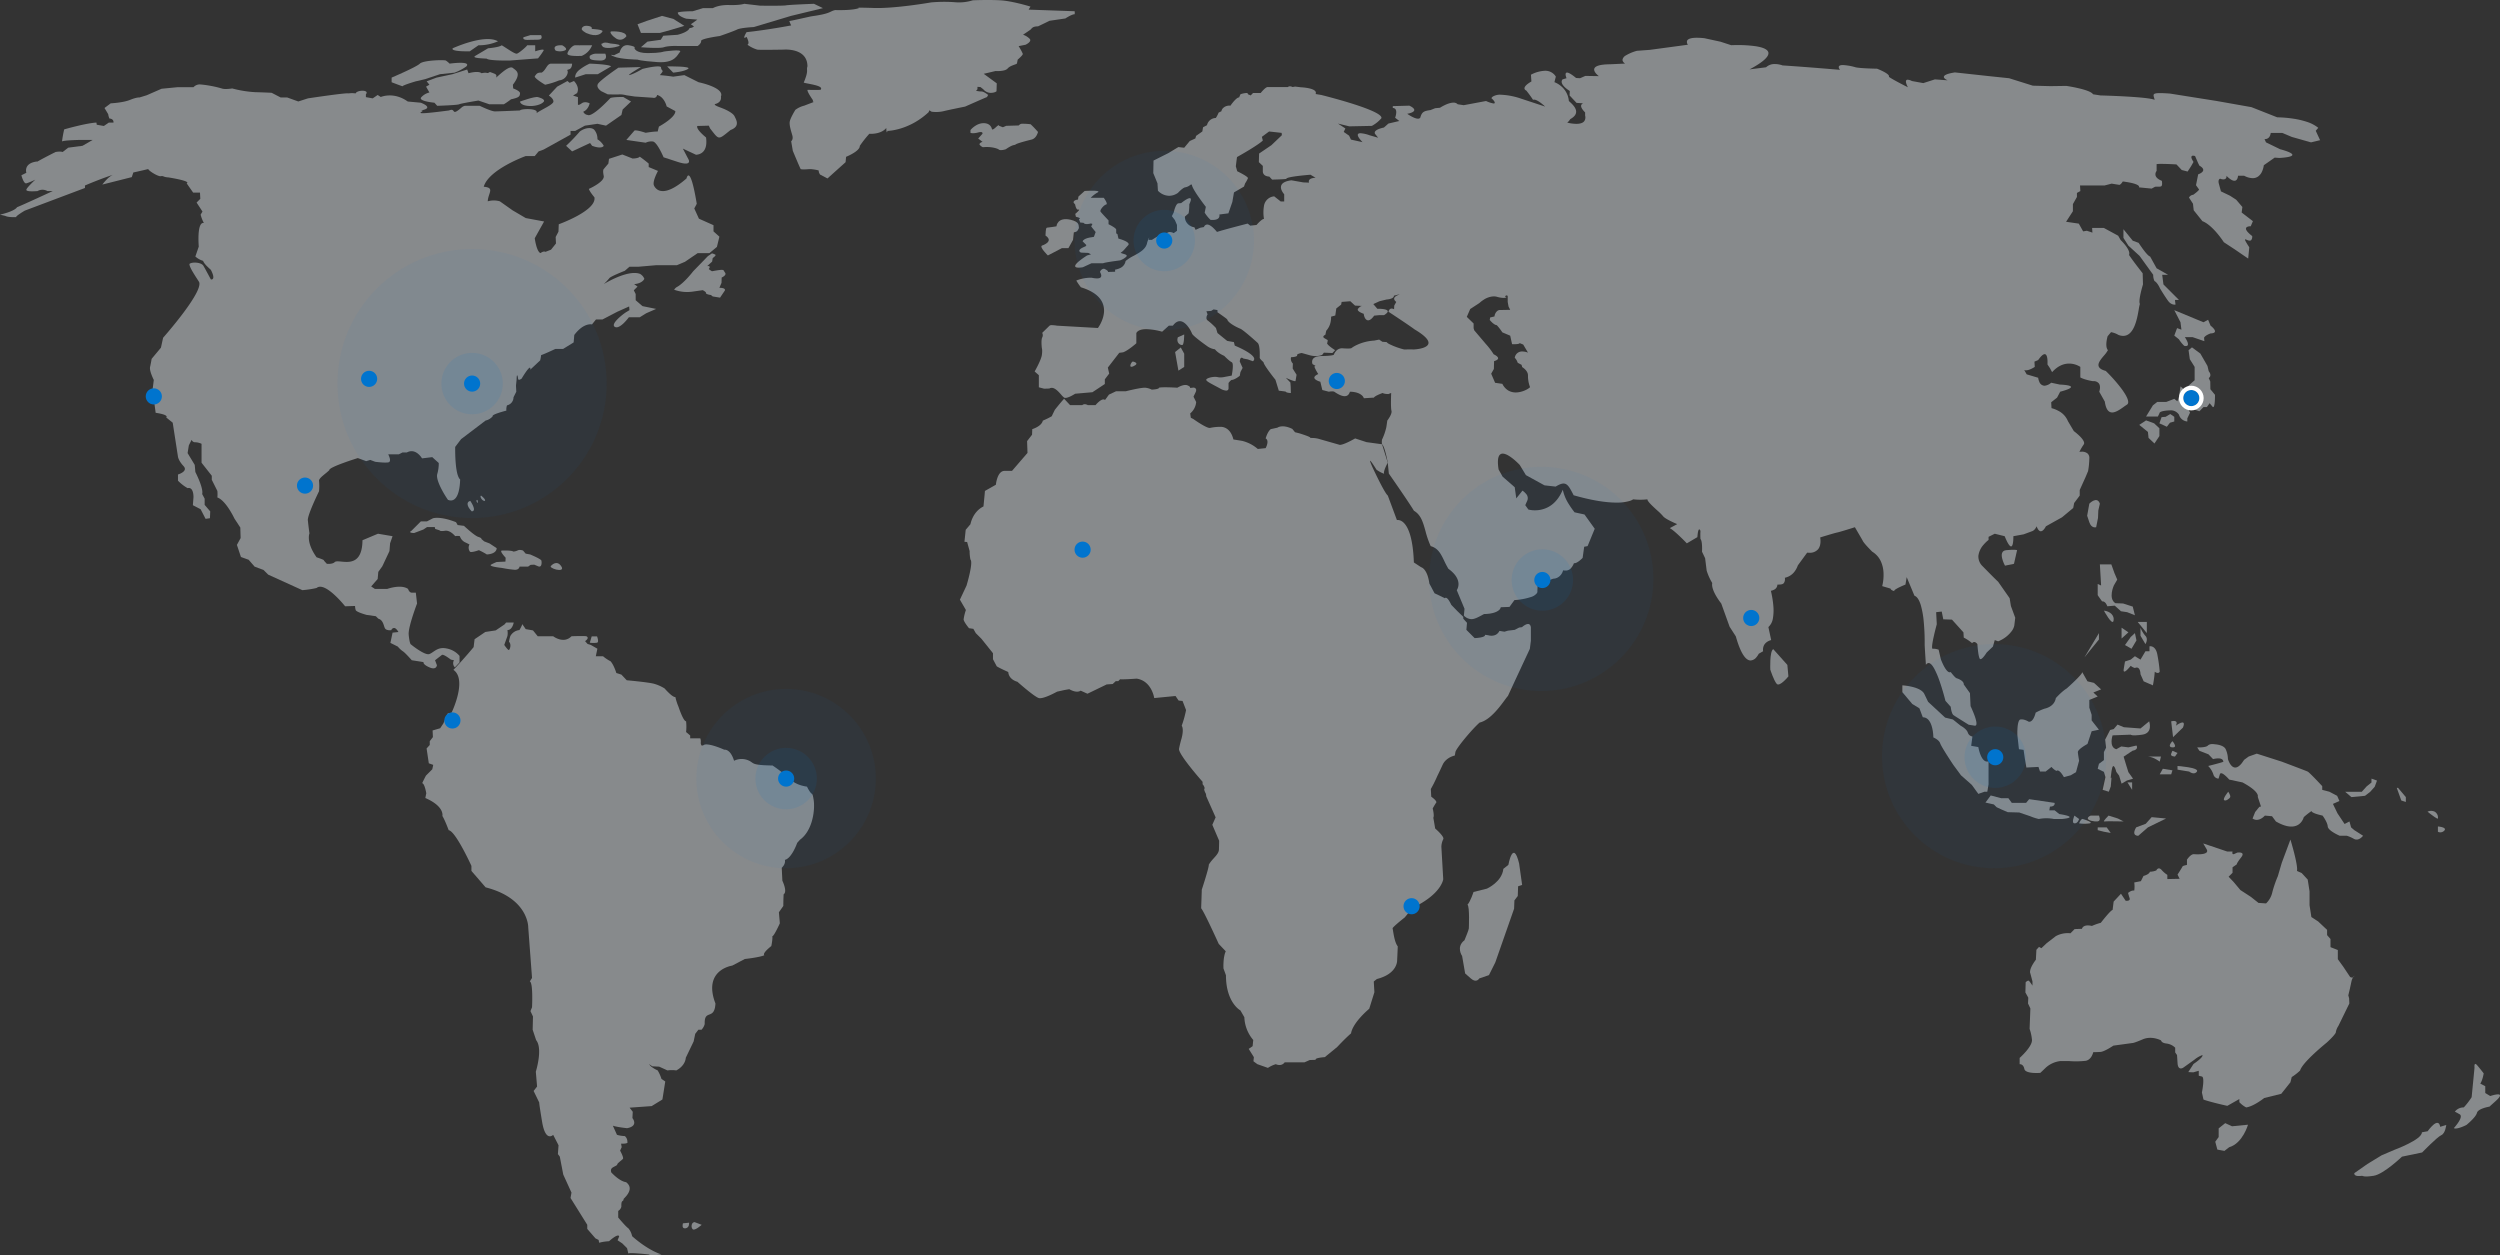 <svg xmlns="http://www.w3.org/2000/svg" viewBox="0 0 1400.349 703.073">
  <rect x="0" y="0" width="1400.349" height="703.073" fill="#333333" stroke="none"/>
  <defs>
    <style>
      .cls-1 {
        fill: none;
      }

      .cls-2 {
        opacity: 0.5;
      }

      .cls-3 {
        fill: #dbe1e5;
      }

      .cls-4 {
        fill: rgba(0,116,206,0.05);
      }

      .cls-5 {
        fill: rgba(0,116,206,0.1);
      }

      .cls-6, .cls-7 {
        fill: #0074ce;
      }

      .cls-7 {
        stroke: #fff;
        stroke-miterlimit: 10;
        stroke-width: 2.393px;
      }

      .cls-8 {
        stroke: none;
      }
    </style>
  </defs>
  <g id="Group_10" data-name="Group 10" transform="translate(0 -3.998)">
    <g id="Map" class="cls-2" transform="translate(0 3)">
      <path id="Fill-1" class="cls-3" d="M0,3.858S3.046.068,7.241,0s4.737,3.18,4.737,3.18,0,1.218,2.166-.813,1.76-.947,1.76-.947l2.233.879,1.895-.812,7.039-.2A2.4,2.4,0,0,1,28.559.339,33.771,33.771,0,0,1,33.7.61a55.055,55.055,0,0,1,4.128,4.331c-.405,1.488-1.42,3.722-3.654,4.263s-7.986,2.03-8.865,2.707-1.083-.338-5.55,2.707c-3.52,1.083-4.061,0-4.061,0s-3.112-1.692-8.73-1.151a4.13,4.13,0,0,1-1.962-1.624s.136-.947,1.76-1.354C6.091,9.949,4.331,8.6,4.331,8.6L6.7,5.956S7.309,4.4,4.263,5.212,0,5.415,0,5.415Z" transform="translate(543.599 69.989)"/>
      <path id="Fill-3" class="cls-3" d="M185.08,6.3l-25.793-.912,1.043-1.693S150.3.565,143.394.173s-15.371,0-15.371,0A26.113,26.113,0,0,1,117.6,1.216a82.5,82.5,0,0,0-12.9.131S84.644,4.863,72.659,4.473s-8.337,0-8.337,0S61.978,5.905,50.905,5.645c-3.387.782-2.084,1.954-13.418,3.518-2.475.521-10.942,2.475-12.245,2.605a22.508,22.508,0,0,0,1.042,2.475s-12.9,2.476-25.011,3.778c-2.866,4.95,0,2.605,0,2.605s2.084,3.647.521,4.429a18.194,18.194,0,0,0,5.471,2.736c.782.26,14.85,0,14.85,0S35.4,26.618,35.4,37.17c-.782,2.475.912,1.953-2.084,9.119,2.605.782,11.724,1.693,9.379,4.038-2.866.131-7.164,0-7.164,0s-1.042,0,3,5.862c-.912,1.694,3.518-.261-4.95,3a13.735,13.735,0,0,0-4.95,2.346s-2.736,4.429-3.126,6.512.782,5.472,1.433,7.817-.652,3.256-.652,3.256l.912,5.341s3.777,9.119,4.429,10.29c1.953.391,4.559-.13,5.861,0s4.56.521,4.3,1.042.651,1.954.651,1.954l4.168,2.215,10.162-9.12.26-3s7.816-3.126,7.686-6.123a63.07,63.07,0,0,1,5.341-6.774s6.382.521,9.509-3.256c.131,4.168.652,1.632.652,1.632s11.854-.069,23.056-10.49l.391-1.043,1.3.782a18.92,18.92,0,0,0,6.513-.26c3.126-.782,12.245-2.606,12.245-2.606s10.552-4.689,12.246-5.34l.651-1.173s-2.345-1.953-3.778-1.953a14.4,14.4,0,0,1-3-.391l.782-.868V48.633l1.693.13,1.563,1.216a5.565,5.565,0,0,0,4.039,2.041c2.476,0,3.387-.911,3.387-.911l.131-4.43-7.295-5.34,6.643-1.563s5.211.39,6.774-1.433,5.081-2.214,5.211-2.866.391-2.084.391-2.084,3-2.475,2.866-3.257a30.392,30.392,0,0,0-2.345-4.3l3.908-.782s3.647-1.693,2.345-3.257a9.328,9.328,0,0,0-3.778-2.344s3.126-2.085,4.039-2.736,1.011-1.954,4.348-1.954c3.6-1.693,6.464-3.126,6.464-3.126l8.858-1.3s3.777-2.475,5.211-2.345a6.51,6.51,0,0,0,0-1.693" transform="translate(416.883 0.998)"/>
      <path id="Fill-6" class="cls-3" d="M101.956,2.432,84.066,6.774,63.223,13.026s-7.295.347-9.379,1.389-9.726,3.647-9.726,3.647S33.523,19.453,33.7,20.842s-1.911,2.779-1.911,2.779H20.149s-4.69-.174-7.295.695S0,24.316,0,24.316L3.648,21.19l7.469-1.042,1.389-2.258,7.99-.521s5.905-1.351,6.774-3.8a3.663,3.663,0,0,0,2.432-.887l-1.737-1.216,3.647-2.605-6.253-.521S20.5,6.947,20.67,4.863c1.911-.695,8.337-.695,8.337-.695l5.732-1.737H40.3S43.423.521,49.5.695,57.868,0,57.868,0L66.7,1.042s12.679.174,14.59-.174S96.919,0,96.919,0Z" transform="translate(359.015 3.126)"/>
      <path id="Fill-8" class="cls-3" d="M26.227,5.577,20.148,1.736,13.721,0,5.211,2.788,0,4.69,1.911,9.552H12.505l6.253-1.736Z" transform="translate(357.105 9.9)"/>
      <path id="Fill-10" class="cls-3" d="M.747.011S8.91-.336,8.91,2.79C7,5.048,4.916,5.048,3.179,4.006S-1.345-.013.747.011" transform="translate(341.941 18.573)"/>
      <path id="Fill-12" class="cls-3" d="M5.572,1.753s6.6.324,6.079,1.378S8.7,6.79,2.446,4.011C-.333,2.448.014,1.753.014,1.753S.188-.292,3.314.035,5.572,1.753,5.572,1.753" transform="translate(325.827 15.441)"/>
      <path id="Fill-14" class="cls-3" d="M.649.513C.62,1.555-.18-1.05,5.083.513c4.048.347,6.426.868,4.456,1.563s-7.59,1.737-8.95,0S.649.513.649.513" transform="translate(336.858 24.845)"/>
      <path id="Fill-16" class="cls-3" d="M1.621,5.677l3.2-1.563s.8-4.773,5.14-4.037,3.126,1.513,3.126,1.513.348,2.871,7.469,2.871,9.033-.868,9.033-.868,10.594-1.563,9.032.174S35.838,10.193,25.937,9.5,14.821,8.109,14.821,8.109s-9.553-.174-13.2-1.737,0-.695,0-.695" transform="translate(342.283 26.281)"/>
      <path id="Fill-18" class="cls-3" d="M8.759,0s2.084,4.019-3.126,3.846S-.272,3.156.075,1.245A5.829,5.829,0,0,1,3.549,0Z" transform="translate(330.281 31.06)"/>
      <path id="Fill-20" class="cls-3" d="M13.816,0a10.584,10.584,0,0,1-5.84,5.947C3.647,6.121,0,5.889,0,4.7S2.605-.042,4.342,0s9.474,0,9.474,0" transform="translate(317.851 26.358)"/>
      <path id="Fill-22" class="cls-3" d="M4.251.01s3.995,2.135,1.216,3a7.678,7.678,0,0,1-4.863,0S-2.192-.2,4.251.01" transform="translate(310.647 26.348)"/>
      <path id="Fill-24" class="cls-3" d="M24.367.359s-6.6,3.821-6.774,4.516C19.678,4.7,25.236,1.4,25.236,1.4S34.094-.856,35.57.359c.261,2.953,2.345,1.042-.608,4.516,4.169.347,7.469.868,7.469.868l6.253-.868L56.674,8.87s14.59,2.953,12.505,7.99c.521,3.474-3.126,4.168-3.126,4.168s-1.737.347,2.605,1.911,7.469,3.474,8.163,5.038,3.474,5.557-2.258,7.641C67.443,41.35,68.31,41.35,63.1,34.749l-.7-1.563-6.426.175s-1.389,1.27,4.864,6.453c1.389,10.221-5.905,9.525-5.558,9.7L47.85,46.04l3.265,6.253s1.911,3.82-6.078,1.216L37.046,50.9s-3.647-8.684-6.079-8.859a7.412,7.412,0,0,0-3.945.7L16.2,41.177l4.516-5.212s.446-.694,6.3,1.216c5.334-.867,6.724-.695,6.724-.695l.695-2.779s9.379-5.037,9.205-8.684l-4.863-2.605s-1.216-5.384-5.384-6.426a1.763,1.763,0,0,1-2.258,1.563L20.894,16.86l-4.69-.695a15.409,15.409,0,0,0-3.75-.521c-.939.174-6.671,0-6.671,0L2.21,13.907S-.828,12,.22,9.912,11.749.707,11.749.707Z" transform="translate(334.648 38.199)"/>
      <path id="Fill-26" class="cls-3" d="M.946,0s13.026-.162,10.77,1.4S3.378,3.49,3.378,3.49L0,0Z" transform="translate(373.701 38.194)"/>
      <path id="Fill-28" class="cls-3" d="M20.111,1.546,12.7,5.905H5.926L.021,7.816S-.406,5.541,2.586,3.292A28.035,28.035,0,0,1,8.109,0s10.9.313,12,1.546" transform="translate(322.172 36.648)"/>
      <path id="Fill-30" class="cls-3" d="M.071,1.19,3.892,0H9.971s1.563,2.708-2.258,2.557S-.623,3.448.071,1.19" transform="translate(293.116 20.694)"/>
      <path id="Fill-32" class="cls-3" d="M.122,5.166s17.89-8.245,25.358-3.9A26.8,26.8,0,0,1,14.538,3.48L9.675,6.863s-10.942.294-9.553-1.7" transform="translate(253.464 22.878)"/>
      <path id="Fill-34" class="cls-3" d="M.445,5.947,7.627,1.686S13.879,1.174,15.27,0c2.258,1.258,7.295,5.02,8.511,4.7S29.512.479,29.512,0h4.516V3.383s5.384-1.82,4.69-.409a35.7,35.7,0,0,1-3.126,4.363L19.612,8.558S7.974,8.726,6.933,7.51C5.716,7.337-1.9,7.337.445,5.947" transform="translate(265.759 26.358)"/>
      <path id="Fill-36" class="cls-3" d="M9.284,0H20.921c-.174,4.342-3.3,2.779-2.605,3.908s-.695,5.124-4.69,5.471A42.77,42.77,0,0,1,5.81,11.811S-.79,7.99.079,6.947s1.154-2.084,3.79-1.911C6.505,3.474,6.679,0,9.284,0" transform="translate(299.535 36.648)"/>
      <path id="Fill-38" class="cls-3" d="M0,9.755S13.895,3.849,15.805,1.939,29.528-.292,30.4.215A14.006,14.006,0,0,1,32.48,1.939S44.812.178,41.859,3.49a27.73,27.73,0,0,1-6.6,3.486L27.1,7.844l-8.338,2.779-5.211,1.216s-7.121,2.084-7.469,2.779C4.516,14.1,0,12.36,0,12.36Z" transform="translate(219.369 34.709)"/>
      <path id="Fill-40" class="cls-3" d="M26.746,3.251s5.384-1.577,7.295,0c3.995-.854,2.432.668,4.69-.7C42.03,3.786,42.725,3.786,42.2,5.7,44.809,3.439,49.672-1.25,51.583.313s5.037,2.779,0,9.379l.174,2.084s3.995,1.389,3.821,2.779,0,2.258-5.037,3.3a47.015,47.015,0,0,1-3.995,2.78H38.383L32.3,18.55s-9.726,1.564-10.769,2.085S9.2,21.5,9.2,21.5L7.64,19.766S-1.913,18.9.345,16.639a9,9,0,0,1,4.483-2.605L2.951,10.752l1.878-1.06L3.3,7.781,8.856,5.7l8.909-1.911,8.221-2.614Z" transform="translate(235.699 38.766)"/>
      <path id="Fill-42" class="cls-3" d="M10.069.07s4.466,1.042,3.188,2.605S7.985,5.455,3.99,4.933,0,2.564,0,2.564,8.328-.5,10.069.07" transform="translate(291.282 55.336)"/>
      <path id="Fill-44" class="cls-3" d="M0,9.928a99.773,99.773,0,0,0,7.662-7.99c3.513-2.605,7.16-2.258,8.2-.868A7.8,7.8,0,0,1,17.55,6.281a9.832,9.832,0,0,1,3.525,3.647s-.852,2.084-6.505,0L13.434,8.365,3.359,13.055Z" transform="translate(317.097 72.747)"/>
      <path id="Fill-46" class="cls-3" d="M235.7,12.158s8.165,2.953,0,4.342c4.861,0-10.6,3.474,15.8,0,4.168-1.737.868,3.628,6.774-1.4a4.478,4.478,0,0,1,2.085-1.206H268.7s6.426,3.126,8.51,3.126,14.075-.521,14.075-.521c.342-1.042,10.937-1.428,9.2,1.543,2.779-2.064,9.474-4.791,9.514-6.554s-2.566-3.326-2.566-3.326l4.69-5.02L317.851,0l1.216,1.042L321.5,0s3.474,3.3,1.737,6.774l-2.258,1.389,2.744.858V13.2s.181.695,2.105-.695,4.455,0,4.455,0-.62,3.474-3.573,4.69a3.052,3.052,0,0,0,2.605,1.838s1.807,1.912,12.627-9.516c1.962-.659,7.174-.556,7.174-.556l4.342,2.528-4.691,4.49-.694,3.053-8.62,5.978-4.805-1.042-7.012,1.042-5.463,2.953h-2.584v2.084l-15.049,8.337L301.7,39.427l-2.163,2.605H294.49s-20.756,7.47-23.535,17.2c6.427.521,2.432,3.474,2.259,8.163a12.1,12.1,0,0,1,6.774,0l7.12,5.037,7.382,4.342,10.279,1.911-5.234,9.379s.947,7.469,3.205,8.337c1.911-1.389,2.779-.695,2.779-.695l3.126-1.216,2.779-3.474-.174-3.647,1.563-2.953.174-4.168s21.364-7.642,19.974-15.111c-2.779-3.3-3.126-4.69-3.126-4.69s9.032-3.995,8.337-7.3,0-3.821,0-3.821l2.606-3.084.347-2.647,7.469-2.432,5.732,2.258s3.3,0,3.995-1.042c2.084,1.389,5.037,3.863,5.037,3.863V48.2l5.211,2.171s-3.3,5.905-2.258,8.163,5.211,7.383,18.237-3.951c0,0,1.911-8.9,5.732,14.2l-1.389,2.6,2.605,5.733,8.163,3.647v3.474l3.3,2.953-1.389,5.732L397.4,96.4h-6.6l-7.121,4.863-4.516,1.911H367.527l-10.074.868H352.59l-2.605,2.258s-7.991,3.126-8.684,4.168a31.258,31.258,0,0,1-3.127,3.3s13.375-8.338,20.322-5.733a5.482,5.482,0,0,1,2.432,2.779s-1.042,2.605-5.733,2.954l1.911,1.388-2.083,2.084,1.042,2.084V122.8l3.821,3.3,7.642,1.562-5.558,2.432-3.647,2.259h-6.08s-5.036,6.947-7.816,5.384,4.691-7.295,6.426-8.337l1.738-1.042-.174-2.085-6.6,2.953-8.337,4.342h-3.646l-2.259,2.78s-4.516-1.216-9.9,5.905l-.347,4.168-5.905,3.647h-4.342s-6.253,2.953-7.99,3.474a18.606,18.606,0,0,1-.521,2.953l-5.558,5.211s1.042-4.69-4.863,5.037c-2.432,1.563-1.737-.174-2.258-1.563s-.521,2.18-.521,2.18l-.347,3.2.174,3.474-1.564,3.126a4.6,4.6,0,0,1-3.646,4.516,7.3,7.3,0,0,0-.348,2.953s-8.337,2.085-7.641,3.127a7.142,7.142,0,0,1-4,2.432l-13.721,10.42-3.3,4.343s-.347,15.632,2.779,18.237c-.521,15.111-6.774,11.29-6.774,11.463s-7.121-10.247-6.079-14.416a21.641,21.641,0,0,0,.868-6.253l-3.647-3.3-5.732.695s-3.474-6.079-8.511-3.3h-2.432l-2.084,1.043H217.46s2.258,4.168,0,4.516-7.3-.347-7.3-.347l-2.778-1.042-2.258.694-4.691-1.736s-16.327,5.037-15.979,6.774c-2.084,2.084-6.079,4.516-5.732,6.079a29.791,29.791,0,0,1-.021,5.732s-6.926,14.069-6.232,16.5c.347,3.474.868,7.121.868,7.121s-2.084,4.864,3.995,13.374c5.211,1.738,3.995,1.738,3.995,1.738l1.737,1.911s2.953.346,4.342-.868c2.084-2.432,15.458,5.731,15.633-12.333l8.683-3.647,8.164,1.389-1.39,3.995-.346,4.342-3.995,8.511L211.9,274.95l-.347,3.995-3.647,4.168,2.084,1.389h6.947s7.642-2.779,11.637,0c.695,2.084,1.911,2.084,1.911,2.084h2.432l.695,6.079s-5.037,13.2-4.69,17.369,1.042,5.384,1.042,5.384,7.99,6.6,10.595,5.558,4.516-4.168,9.553-3.126a12.388,12.388,0,0,1,7.295,4.168v3.648l-2.605,2.778a3.326,3.326,0,0,1-.521-3.995l-1.737-.347s-4.168-3.3-5.037-2.605-3.821,2.953-3.821,2.953l1.042,2.779s-.174,2.953-4.168,1.216-3.3-2.953-3.3-2.953l-6.6-1.042s-3.995-4.515-5.037-5.037a13.878,13.878,0,0,1-2.779-2.605l-4.168-2.084,1.216-5.732,3.3-.347s-1.216-2.258-2.432-2.258A1.7,1.7,0,0,0,219.2,307.6s-2.258.347-3.3-.695-.868-4.863-3.995-5.732l-1.389-1.389-5.037-.695s-5.905-1.563-6.253-2.779a9.133,9.133,0,0,1-.348-2.258l-5.557.174s-11.291-14.242-15.98-10.249a54.165,54.165,0,0,1-7.99,1.217l-19.106-8.684-2.605-2.605L142.6,272l-3.3-3.822-4.342-1.562-2.259-6.775,2.084-3.821-.173-5.905-3.3-5.037s-4.689-10.074-9.552-11.811a18.369,18.369,0,0,0,0-3.647l-3.127-6.253v-2.258l-5.732-7.295V203.216a8.983,8.983,0,0,0-3.474-.868,2.019,2.019,0,0,1-2.084-1.389l-1.563,3.125-.695,4.343,3.995,6.6.347,3.995s4.69,9.032,3.821,12.332l1.389,2.605v3.474l3.127,3.647-.175,3.821-2.432.347-2.779-5.384-4.342-2.258.347-4.516s.174-5.905-3.3-5.037a24.4,24.4,0,0,1-5.384-4.168v-3.474s5.905-1.737,3.126-4.69-3.126-5.211-3.126-5.211L96.745,191.4,93.1,188.452s2.084-1.389-5.905-2.605l-.868-6.426s-.174-2.779-1.216-3.647l1.042-8.337s-2.605-5.037-2.084-7.295.868-4.516.868-4.516l5.211-6.253,1.216-5.558s22.753-25.706,20.148-31.265c-2.084-3.3-5.558-8.337-5.384-10.074,1.216-1.216,6.6-1.042,7.816,1.042s4.168,7.642,4.168,7.642,3.127.695,0-5.384c-1.911-1.737-3.821-3.474-4.342-5.037a11.384,11.384,0,0,1-4.342-2.432l1.911-5.558s-1.216-14.069,2.866-13.2a21.068,21.068,0,0,1-1.824-4.69l1.042-1.737-3.3-5.037L112.2,66l-.174-3.475h-3.821l-3.647-5.21s3.474-1.043-10.074-3.3c-3.126-.174-2.953-1.042-4.342-.7s-6.6-2.778-7.121-3.995c-5.037,1.217-8.337,1.911-8.337,1.911l-.868,2.606-16.5,4.168s3.474-4.691,6.254-5.558c-7.122,2.257-15.98,6.078-15.98,6.078v1.39L13.9,72.6s-5.037,2.953-4.863,3.647c-4.863.174-6.079-.695-6.079-.695L0,74.86s7.991-1.737,9.554-4.168c3.126-1.216,19.974-9.032,19.974-9.032H26.575a5.52,5.52,0,0,0-5.558,0c-2.258.174-6.426.366-6.253-.773S19.8,55.232,19.8,55.232a34.139,34.139,0,0,1-5.037,2.085c-1.563.346-2.779-4.517-2.779-4.517l2.779-1.388s-1.563-4.691,4.516-6.08S10.6,50.2,31.091,39.775c2.953-.522,3.995,0,3.995,0l3.126-2.433L46.2,36.3,51.933,33H44.638s-9.032.174-9.9.868A66.3,66.3,0,0,1,35.954,27.1s11.984-3.474,18.063-3.821l.175,1.216,3.994.695,2.78-1.911h2.605s.347-2.084-2.259-2.258a7.843,7.843,0,0,1-.694-2.432l-2.084-3.474,3.474-2.605s6.947-.347,10.769-1.911,5.384-1.389,5.384-1.389L82.156,7.99l8.337-3.647,8.858-.868h9.032a4.756,4.756,0,0,1,3.647-1.563,63.04,63.04,0,0,1,12.159,2.258c1.736.695,5.905,0,5.905,0a62.188,62.188,0,0,0,12.853,2.084c6.079.174,9.205.347,9.205.347l5.037,2.605h3.647l6.253,2.258,5.384-1.737s21.885-3.3,22.754-2.779a13.767,13.767,0,0,1,3.995,0c.52-1.911,7.989-2.258,5.732.521V9.032l3.82.695,2.78-1.911,1.737,1.145s7.121-3.177,15.111,2.528Z" transform="translate(-0.001 46.374)"/>
      <path id="Fill-49" class="cls-3" d="M18.893,1.56l-8.214,8.462s-5.258,6.9-9.365,8.953A5,5,0,0,0,0,20.371a21.311,21.311,0,0,0,10.267,1.068l5.751-.822s1.971.986,1.808,1.561,1.725,1.068,2.875,1.15a2.623,2.623,0,0,0,.985.822l4.026.657,2.71-4.025S29.159,19.3,25.34,19.3l1.193-2.792.082-2.958s3.071-1.315,1.865-2.793.435-2.136-7.287-.739a10.3,10.3,0,0,1-1.807-1.233s1.643-1.971-.9-1.643L21.276,4.6,21.6,2.628s2.135-1.479,1.478-1.89A8.869,8.869,0,0,0,21.193,0Z" transform="translate(377.618 142.915)"/>
      <path id="Fill-51" class="cls-3" d="M.736,7.241,6,1.978H9.431L12.749.261s3.89-1.373,12.928,2.174l.915,1.6,3.548.457s5.834,5.491,8.009,6.178,1.716,1.144,1.716,1.144l1.6,1.374,2.975,1.144,4,2.631s.344,3.2-5.491,3.547a39.456,39.456,0,0,0-4.462-2.4s-4.347,1.6-5.034.8a3.768,3.768,0,0,1-.229-4l-2.059-1.03a5.648,5.648,0,0,1-3.318-3.619,6.3,6.3,0,0,0-2.631,0S22.473,6.784,19.5,7.241s-2.975-.229-2.975-.229l-2.516-.8-.229-1.029H9.431L7.371,6.554,2.224,8.5S-1.552,8.5.736,7.241" transform="translate(229.755 291.058)"/>
      <path id="Fill-53" class="cls-3" d="M1.541,0s4,5.721.8,5.835C-.632,2.86-.632.343,1.541,0" transform="translate(261.899 281.595)"/>
      <path id="Fill-55" class="cls-3" d="M.355,0S3.329,2.288,2.414,2.975C.7,3.089-.675,0,.355,0" transform="translate(269.149 278.62)"/>
      <path id="Fill-57" class="cls-3" d="M.565.007s.572,1.944,0,1.6S-.35-.108.565.007" transform="translate(266.88 281.016)"/>
      <path id="Fill-59" class="cls-3" d="M6.351.348S11.728.12,12.757.92a7.077,7.077,0,0,0,2.289-.6s.915-.717,3.088,0l1.487,1.746,2.517.458S28.2,5.039,28.432,5.954s.342,4.119-1.831,3.2l-2.174-.914-2.059.114L21,9.32H16.19s-.115,1.9-2.746,1.783a59.92,59.92,0,0,1-7.093-1.03S-1.886,9.272.4,8.128A29.069,29.069,0,0,1,3.38,6.755L8.3,6.526,8.41,4.353S4.635.378,6.351.348" transform="translate(274.823 309.047)"/>
      <path id="Fill-61" class="cls-3" d="M.42,1.369s3.088-3.432,5.606.572S-2.219,2.732.42,1.369" transform="translate(308.44 316.379)"/>
      <path id="Fill-63" class="cls-3" d="M51.277,0s-.707,4.244-3.536,4.244a9.077,9.077,0,0,1,0,3.359l-1.769,4.951s2.122,3.183,2.652,2.829,1.5-3.139,0-4.6a20.467,20.467,0,0,1,.708-3.08A6.468,6.468,0,0,1,54.46,4.244c1.592-2.653,1.592-3.36,1.592-3.36L58,3.713l4.068.708,2.651,3.285h8.665s5.834,4.522,10.255,0c7.249-.279,8.31,0,8.31,0s2.122.782-.708,2.726l1.414,1.592,1.769.53,3.712,2.122-.883,4.243h4.067a22.941,22.941,0,0,0,4.243,2.829c1.945,2.3,3.183,6.542,3.183,6.542l2.829.884,3.007,3.182s11.847,1.061,15.206,1.945a22.42,22.42,0,0,1,6.012,2.652s4.421,5.128,6.012,4.774a31.406,31.406,0,0,0,1.768,5.481s2.652,8.133,4.243,8.133a27.481,27.481,0,0,1,0,6.012l2.3,1.945v1.591h5.658a5.385,5.385,0,0,1,0,3.537c1.061-2.477-.707,1.944,2.3,0,3.007-.884,11.14,2.829,11.14,2.829s3.36-.707,5.481,6.189a9.55,9.55,0,0,1,8.488,0c2.829,1.414,1.238,2.475,13.084,2.651a114.039,114.039,0,0,1,9.372,7.073s2.476,3.713,9.9,4.774c3.183,6.366,2.83,1.945,3.713,7.25s-.353,17.151-7.6,22.455l-1.591,1.769s-3.006,8.663-6.9,9.548c.53,2.475-1.769,4.421-1.769,4.421l.354,7.249s3.006,6.189.707,7.6c-.177,3.36-.177,6.542-.177,6.542l-2.476,3.536.53,6.189s-3.359,7.427-4.243,7.25c.353,1.238-.531,5.481-.531,5.481s-5.3,4.068-3.89,5.128c-2.651,1.238-10.962,2.122-10.962,2.122l-7.072,3.713s-16.621,2.3-9.372,21.219c-.53,9.724-6.366,2.829-6.012,11.492a7.487,7.487,0,0,1-1.768,3.183h-1.769l-1.768,2.3-.883,4.243-4.421,9.194s0,4.243-5.3,7.072a17.294,17.294,0,0,0-4.951,0l-4.65-2.121-3.837-.177-1.769-1.238s.53,1.591,4.774,3.536a21.615,21.615,0,0,1,2.121,4.775l2.122,1.414-1.591,10.078-6.012,3.713-12.377.884,1.768,2.3-.177,3.537s3.713,4.421-3.006,5.659c-6.366-.708-7.957-1.415-7.957-1.415l2.3,5.129a17.568,17.568,0,0,0,4.421.707,4.028,4.028,0,0,1,1.414,3.183s.883,1.061-2.652,1.061H111.4l.354,1.945-.884,1.945s2.121,3.89,1.591,4.6-3.713,2.829-3.182,3.36c-1.769,1.414-4.244,1.414-3.36,4.243,1.944,2.122,5.481,5.128,8.31,5.481,2.476,1.945,3.36,4.774-1.414,9.372,0,1.944-1.414,0-1.238,4.243a3.665,3.665,0,0,1-1.768,2.476V333.3s4.42,5.3,5.658,6.012a9.769,9.769,0,0,1,2.122,4.42s7.957,7.427,16.443,10.255c-6.541.884-7.072,0-7.072,0s-10.962-1.238-11.493-.53c-.353-1.592-.707-3.007-.707-3.007L112.1,347.8l-2.653-1.768.884-2.122s0-2.3-5.658,2.652c-5.659.354-5.482,1.414-5.659.354l-.177-1.062-1.768-.883-4.6-5.3v-2.3l-9.371-15.03.531-3.006-4.6-10.079-1.945-10.078-1.061-1.415.354-4.95-3.006-5.835s-4.244,4.42-6.189-7.25S65.6,268.942,65.6,268.942L62.417,262.4l1.944-2.476-.707-8.311s4.067-12.907.177-17.681L61.886,228.1l.178-7.427-1.414-3.006.883-2.122s.708-13.792-1.238-14.5l1.238-1.945-2.122-28.291s.354-16.268-23.87-22.455l-7.957-9.2v-2.829s-8.841-19.45-12.731-19.98c-2.476-6.542-3.537-7.957-3.537-7.957s1.414-5.305-9.548-10.079l.53-2.652S1.414,90.178,0,90c1.238-2.652,2.122-4.243,2.122-4.243l3.537-3.537.53-2.475-2.476-.884-1.238-8.31,1.768-1.946V66.484l1.769-2.3-.177-3.713,4.243-1.237,1.769-2.652,2.476-5.659,2.121-.353s9.018-18.565,1.061-24.048c5.3-5.481,11.317-12.731,11.317-12.731l.53-4.42L35.364,5.3,41.2,4.421l4.951-3.36L47.034,0Z" transform="translate(236.48 349.687)"/>
      <path id="Fill-66" class="cls-3" d="M1.061,0H4.067s1.238,3.182,0,3.537A14.861,14.861,0,0,1,0,3.537Z" transform="translate(330.371 357.467)"/>
      <path id="Fill-68" class="cls-3" d="M.209.349,3.615,0s.393,2.8-2.009,3.145S.209.349.209.349" transform="translate(382.342 685.884)"/>
      <path id="Fill-70" class="cls-3" d="M1.646,0,5.665,1.529S1.69,5.155.6,3.975-.058.175,1.646,0" transform="translate(387.369 685.534)"/>
      <path id="Fill-72" class="cls-3" d="M.339,14.808S7.385,12.579,2.3,9.189c.179-4.014.356-4.46,1.159-4.46s4.995-.714,4.995-.714.356-5.44,8.028-3.656C21.12,1.608,20.853,2.946,21.031,5c-.981,2.052-1.07,1.96-2.854,2.408C18,8.833,17.731,11.6,17.731,11.6l-2.586,4.638H11.488l-7.849,4.1s-4.956-4.816-3.3-5.53" transform="translate(583.317 123.751)"/>
      <path id="Fill-74" class="cls-3" d="M6.192.136S16-.488,13.506.938A16.892,16.892,0,0,0,9.582,3.971H16.9s2.585,3.479,1.338,3.746-3.746,3.122-3.121,4.014,4.459,4.905,4.459,4.905v2.141s4.281,2.051,4.281,3.033v2.051l.714.446.535,2.5s7.225,1.873,5.441,3.745-2.5,3.122-4.192,4.192c.981.714,4.549.892,3.033,2.319a9.252,9.252,0,0,1-3.39,1.962s-8.473,1.07-9.454,1.605H10.027l-4.816,2.23S-5.938,45,7.53,36.259l2.23-.624-1.516-.8-4.1-.178s-3.3-1.249,2.5-3.479l.535-.714-2.141-2.14s.446-1.608,4.817-2.232l1.516-.266.981-2.676-2.5-3.121.713-1.427-.891-.268s-3.3.981-4.1-.356L3.7,17.8,2.982,15.92s1.962-.443-1.695-1.335L.93,12.98s2.854-2.408,2.051-2.408h-.8s-.906-.357-1.3-2.855L.038,6.736S-.5,5.309,2.447,4.952l.268-1.695Z" transform="translate(601.366 107.831)"/>
      <path id="Fill-76" class="cls-3" d="M526.7,385.341a1.343,1.343,0,0,1-.207-.017l-3.3-.522-.008,0c-.749-.464-7.352-4.555-8.5-5.378-1.2-.862-1.561-4.653-1.564-4.691l-2.952-3.3c-.013-.052-1.339-5.39-3.141-10.6a50.059,50.059,0,0,0-3.048-7.286c-1.2-2.2-2.291-3.312-3.252-3.312a1.9,1.9,0,0,0-1.5,1.047c-.687-10.132-.695-11.107-.695-11.116a127.281,127.281,0,0,0-.521-13.027,49.2,49.2,0,0,0-1.677-9.4c-.918-2.971-2.107-4.719-3.534-5.195l-4.343-10.422-.695,4.169c-.061.024-6.02,2.411-6.292,3.442a.224.224,0,0,0,.039.207c-2.06-.515-2.083-1.382-2.083-1.391l-4.69-1.39a25.72,25.72,0,0,0,.738-7.49A17.268,17.268,0,0,0,474,293.315a12.311,12.311,0,0,0-4.825-5.431c-5.322-5.323-5.384-6.244-5.384-6.253l-4.343-7.468-.08.026c-1.923.61-8.313,2.625-9.82,2.927-1.727.346-9.475,2.754-9.553,2.778.036.169.828,4.121-1.135,6.568a6.032,6.032,0,0,1-4.983,2c-.374,0-.77-.019-1.178-.057l-5.21,7.121a11.976,11.976,0,0,1-1.563,3.084,9.1,9.1,0,0,1-5.732,3.864,3.857,3.857,0,0,1-.591,3.021c-.73.8-2.049.8-3.577.8a3.194,3.194,0,0,1-1.824,2.845,6.132,6.132,0,0,1-1.824.63l0,.012a54.684,54.684,0,0,1,1.385,8.454,26.744,26.744,0,0,1-.217,6.774,8.243,8.243,0,0,1-2.562,5.08l1.562,7.295a7.025,7.025,0,0,0-2.518,1.172,5.091,5.091,0,0,0-1.585,1.905,5.616,5.616,0,0,0-.413,3.175l-2.431,1.39a10.426,10.426,0,0,1-1.258,1.89,4.626,4.626,0,0,1-3.28,1.891c-1.334,0-2.652-.927-3.916-2.757-1.548-2.241-3.028-5.858-4.4-10.751l-3.474-5.385-4.69-13.027a37.561,37.561,0,0,1-2.844-4.168c-1.248-2.139-2.641-5.141-2.192-7.294a31.476,31.476,0,0,1-3.127-6.948l-.869-6.948-1.737-3.647c0-.059.342-5.911-.868-7.122a35.558,35.558,0,0,1,0-4.515c0-.008-.306-.869-.673-.869-.483,0-.85,1.5-1.063,4.342l-5.906,3.474c-.067-.07-6.794-7.131-9.553-8.51l4.168-2.258-.024-.008c-1.135-.475-6.856-2.923-7.965-4.508a30.984,30.984,0,0,0-3.253-3.208c-2.518-2.307-5.651-5.178-5.431-6.171a33.785,33.785,0,0,1-4,.232,31.548,31.548,0,0,1-3.988-.232,6.516,6.516,0,0,1-2,.921,24.775,24.775,0,0,1-7.41.921c-6.3,0-14.354-1.379-23.938-4.1-2.177-4.239-3.375-6.574-5.667-6.574-1.1,0-2.454.528-4.407,1.711l-6.252-.695-10.421-5.732-3.475-5.731a39.446,39.446,0,0,0-3.4-3.156c-1.755-1.44-4.236-3.156-6.093-3.156a2.183,2.183,0,0,0-1.741.767c-1.053,1.236-1.248,3.978-.579,8.151l2.259,3.993,6.773,5.906.868,6.253,3.475-4.342.008,0a9.817,9.817,0,0,1,1.838,1.646,3.6,3.6,0,0,1,.934,3.734l-1.216,2.779,1.735,2.432a14.493,14.493,0,0,0,3.709.438,15.657,15.657,0,0,0,7.859-2.071c3.286-1.917,5.881-5.107,7.712-9.483a24.6,24.6,0,0,0,3.626,8.489,44.309,44.309,0,0,0,2.974,4.19l5.558,1.215,5.732,7.99-4,9.726-1.91.348-.869,6.252c-.116.122-2.859,2.978-4.593,2.979a1.385,1.385,0,0,1-.27-.026,9.286,9.286,0,0,1-1.817,2.966,3.943,3.943,0,0,1-2.922,1.173,6.9,6.9,0,0,1-1.341-.143,6.254,6.254,0,0,1-3.055,4.048A5.5,5.5,0,0,1,290.5,303h-.053l-8.684,3.126-.174,3.822a1.5,1.5,0,0,1-.306,1.2,6.511,6.511,0,0,1-3.216,2.088,37.393,37.393,0,0,1-9.332,1.749l-2.778,3.822-4.864.174a3.061,3.061,0,0,1-1.3,1.846c-1.109.852-3.411,1.886-8.076,1.975l-.9.48c-2.574,1.384-4.435,2.384-6.191,2.384a6.205,6.205,0,0,1-4.2-2l.346-3.822-4.342-10.42a6.3,6.3,0,0,0,.9-4.4c-.4-2.631-2.279-5.183-5.593-7.587a48.29,48.29,0,0,1-2.317-4.416c-1.838-3.827-3.424-7.129-7.583-8.263a50.541,50.541,0,0,1-2.937-8.477c-1.363-4.879-2.54-9.093-6.442-11.323-3.415-5.634-13.964-20.693-14.07-20.843l-.607-6.079c-.016-.091-1.579-9.13-3.214-10.335a7.748,7.748,0,0,1,0-2.6,32.532,32.532,0,0,0,2.433-7.036c.419-2.765.516-3.612.52-3.646.029-.037,2.86-3.669,2.345-5.472s-.178-9.906-.175-9.987l-1.561.608c-.1,0-2.453-.016-3.214-.608l-.324.127c-1.241.483-4.148,1.615-4.54,2.478l-5.644.347a3.939,3.939,0,0,0-1.335-1.791c-1-.822-2.937-1.811-6.481-1.857-.518,1.68-1.484,2.5-2.954,2.5s-3.416-.84-5.817-2.5a3.04,3.04,0,0,0-1.213-.193,10.35,10.35,0,0,0-1.827.193l-3.647-.955-1.13-4.635c-.332-.092-3.228-.934-3.334-2.234-.056-.689.685-1.388,2.2-2.076a21.49,21.49,0,0,1-2.207-4.17l.644-.433-1.65-.955a3.154,3.154,0,0,1,.131-2.753c.729-1.149,2.405-1.749,4.982-1.783,5.739-.076,6.691-.57,6.833-.779.029-.042.019-.067.019-.067a6.5,6.5,0,0,1,1.021-1.744,4.466,4.466,0,0,1,3.483-1.744c.126,0,.252.005.377.015,1.02.08,1.946.121,2.752.121a10.319,10.319,0,0,0,2.037-.136,18.063,18.063,0,0,1,3.4-1.976,26.4,26.4,0,0,1,9.457-2.327l2.817-.563,1.784,1.219,2.441.188s.134.384,1.4,1.08a41.918,41.918,0,0,0,8.367,3.052c1.387-.028,2.547-.042,3.449-.042,1.514,0,1.8.04,1.809.042a24.511,24.511,0,0,0,3.881-.506c1.813-.4,4.057-1.2,4.448-2.736.5-1.978-2.109-4.678-7.766-8.024-2.5-1.944-14.432-9.78-14.551-9.858.011-.076.292-1.8,1.731-1.8a3.054,3.054,0,0,1,1.368.394l.093-2.066,1.127-2.065c-.127-.086-1.213-.86-1.182-1.8.019-.579.448-1.111,1.276-1.579l1.877-.939-3.286.845a1.056,1.056,0,0,1-.24.768c-.386.518-1.391,1.179-3.982,1.391l-3.85.94-3.473,1.6,2.252,2.628h.019c.05,0,.2,0,.417,0,1.174,0,5.029.093,5.366,1.289.164.584-.524,1.352-2.047,2.284h-2.722l-2.817.281c-.07.108-1.746,2.624-3.344,2.624a1.457,1.457,0,0,1-.5-.089c-1.761-.648-1.971-3.539-1.973-3.568h0c-.308-.1-3.018-1.026-3.338-2.137a.806.806,0,0,1,.2-.772c1.253-1.486,2.2-1.5,2.207-1.5l-3.943-.187-2.63-2.441-4.882.375-.281,1.5-2.723,2.159-.563,3.944-2.348.657v.005a12.73,12.73,0,0,1-.235,2.775,10.1,10.1,0,0,1-2.487,5.1l-.47,2.253c-.012,0-1.115.474-1.156,1.1-.02.3.211.6.686.872l1.785,1.033-.189,1.409a.27.27,0,0,0-.171.223c-.052.379.463,1.4,4.489,4l-1.5,1.6L162,176.388l-.939,1.22a8.994,8.994,0,0,1-3.667.686,12.773,12.773,0,0,1-3.468-.5l-4.319-1.22c-.023,0-2.315.34-2.613,1.045a.448.448,0,0,0,.079.456c-.742.836-3.446.846-3.473.846a3.772,3.772,0,0,0,1.032,3.567c-.093,2.135-.094,2.81-.094,2.817l2.159,3.473-.562,3.38a.116.116,0,0,1-.008.1c-.038.058-.132.088-.28.088-.488,0-1.778-.326-5.157-1.882l2.535,2.629.187,2.253.094,3.662H143.5c-.438-.021-2.633-.154-2.8-.751-.461-.186-3.909-.561-3.943-.564l-1.877-6.1c-.28-.35-6.849-8.577-6.665-9.859-2.134-1.855-2.159-2.434-2.159-2.44,0-.07.356-6.965-1.128-8.356-1.3-1.221-8.243-7.409-9.763-7.98s-6.95-3.208-7.322-5.257c-1.291-1.106-5.4-3.915-5.445-3.943v-1.22l-2.159-.375-1.408.844-2.63.188.657,1.784a3.577,3.577,0,0,0-.626,2.272,1.819,1.819,0,0,0,.814,1.2,38.312,38.312,0,0,1,4.506,4.131l.845,2.817,5.445,4.412,3.756.657.47,1.971.007,0c.28.115,2.809,1.162,5.322,2.523,2.45,1.326,5.407,3.238,5.58,4.816a1.474,1.474,0,0,1-.77,1.391l-2.91-1.032-2.442-.469a1.508,1.508,0,0,0-.9-.458c-.41,0-.929.372-1.073,2.147l1.6,3.568-1.221,2.348-.375,2.066c-.117.1-2.866,2.346-4.694,2.346a7.653,7.653,0,0,0-1.595,1.69v2.911a1.391,1.391,0,0,1-.308.962,1.355,1.355,0,0,1-1.052.389,7.732,7.732,0,0,1-3.335-1.163c-.994-.544-1.944-1.048-2.782-1.492l-.033-.018c-2.9-1.54-4.823-2.557-4.976-3.291a.418.418,0,0,1,.092-.364c.572-.714,2.91-1.364,4.906-1.364a5.8,5.8,0,0,1,1.385.144,6.417,6.417,0,0,0,1.543.169,12.164,12.164,0,0,0,2.775-.357l3.567-.657c.014-.067,1.4-6.856,0-7.511s-4.2-3.538-4.224-3.567c-.034-.014-3.5-1.441-5.163-3.661a9.72,9.72,0,0,1-4.507-1.877c-.079-.055-7.893-5.559-8.355-6.947a16.611,16.611,0,0,0-2.2-3.86c-1.065-1.4-2.733-3.073-4.632-3.073-1.357,0-2.658.848-3.868,2.519H75.163l-3.756,3.38a36.54,36.54,0,0,0-8.832-1.426c-2.965,0-4.858.733-5.626,2.177v5.727c-.189.168-4.6,4.069-7.417,5.07l-2.159.282-6.384,8.261.751,3.379L39.3,191.316v2.628l-6.948,4.6-9.67.846c-.035.023-3.562,2.336-5.456,2.336a1.387,1.387,0,0,1-.741-.177,10.24,10.24,0,0,1-1.617-1.626c-1.429-1.618-3.385-3.833-5.311-3.833a2.509,2.509,0,0,0-1.334.39l-2.911.093-2.97-.788v-6.774L0,186.926c.036-.063,3.651-6.4,4.038-9.248s0-3.769,0-3.778c-.006-.045-.55-4.457.174-5.992a2.677,2.677,0,0,0,0-2.6c.015-.015,3.48-3.392,4.126-4.039a2.128,2.128,0,0,1,1.37-.289,18.545,18.545,0,0,1,2.8.289l22.927,1.3a19.636,19.636,0,0,0,2.249-4.128,16.292,16.292,0,0,0,1.1-4.211,11.339,11.339,0,0,0-.433-4.8c-1.4-4.316-5.578-7.566-12.428-9.658a29.67,29.67,0,0,1-2.606-3.777l.006,0a22.027,22.027,0,0,1,7.818-1.585c.3,0,.608.009.9.025l.123.025a14.422,14.422,0,0,0,2.739.343c1.158,0,1.907-.276,2.226-.821.354-.606.176-1.548-.53-2.8a2.56,2.56,0,0,1,2.262-1.823c.079.033,1.916.8,2.177,1.492a.4.4,0,0,1-.009.331l4.039-.131v-1.172a9.8,9.8,0,0,0,2.735-.847,5.2,5.2,0,0,0,3.126-3.973,23.149,23.149,0,0,1,4.589-2.952c3.4-1.852,6.924-3.767,7.527-7.469a20.493,20.493,0,0,1,1.121-2.813,9.822,9.822,0,0,1-.34,1.379h1.823l4.039-2.474h3.648a2.41,2.41,0,0,1,2.342-1.927,5.1,5.1,0,0,1,2.217.624l1.823-1.3v-3.257l-1.172-2.735-1.694-2.215L77.9,97.825c.01-.049,1.059-4.951,2.6-5.08l1.563-.131c.139-.114,3.409-2.768,4.805-2.768a.579.579,0,0,1,.53.248c.283.45.021,1.517-.776,3.172a28.837,28.837,0,0,1-.391,5.079l-2.083,1.823a5.666,5.666,0,0,0,.521,2.557,6.275,6.275,0,0,0,4.819,3.435l.652,1.434,2.605-1.173,2.084-.391a1.946,1.946,0,0,1,1.787-1.407c1.4,0,3.25,1.394,5.508,4.142,4.409-1.426,17.068-4.657,17.2-4.69l1.434,1.172,3.516-.39c.119-.14,2.909-3.387,4.169-3.387l-.024-.2a21.351,21.351,0,0,1,.043-7.154,6.278,6.278,0,0,1,5.713-5.283l3.647,2.867h1.955V87.664c-.1-.108-2.456-2.686-1.667-4.885.549-1.53,2.468-2.516,5.705-2.931l6.643,1.173,3.257.13a1.551,1.551,0,0,1,.027-1.388c.45-.791,1.667-1.245,3.62-1.348L154.5,76.721c-.125.009-12.569.948-13.494,2.162a.225.225,0,0,0-.052.183c-1.537.256-7.883.388-7.947.39l-1.564-1.693a5.421,5.421,0,0,1-1.823-.375,2.706,2.706,0,0,1-1.823-2.622v-3l-2.216-2.084.131-4.821,6.9-4.689,5.863-5.6-.13-1.3-7.034-.781-4.037,3,.521,2.084c-.085.094-2.218,2.363-14.46,9.248-.517,3.881-.65,5.2-.652,5.212l.782,2.735c.258.124,6.245,3.025,5.991,3.908a16.145,16.145,0,0,1-1.562,2.866l-.652,1.823-5.6,3.257-.912,5.341-2.215,6.384-5.08.652a2.208,2.208,0,0,1-.283,1.853c-.572.793-1.751,1.2-3.5,1.2-.361,0-.753-.018-1.164-.052a20.762,20.762,0,0,1-3.257-4.039l.651-3.256c-.326-.419-7.942-10.227-7.816-12.506l-.781.13a6.024,6.024,0,0,1-2.866,1.434c-1.41.127-4.141,3.1-4.169,3.126a8.667,8.667,0,0,1-4.934,1.63,8.919,8.919,0,0,1-6.268-2.833l-.261-4.138-2.345-5.733.131-7.033L74.9,64.607l5.6-3.387,3.257.392,3.126-3.778L90.014,56.4l.391-1.434,3.517-2.475.391-2.345,2.215-1.172a5.253,5.253,0,0,1,.863-1.922,5.173,5.173,0,0,1,4.087-2.117,16.553,16.553,0,0,0,1.563-3l1.563-.781a3.381,3.381,0,0,1,.742-1.565,4.964,4.964,0,0,1,4.067-1.565c.086,0,.177,0,.271,0,1.556-2.275,3.66-4.579,4.669-4.579a.545.545,0,0,1,.15.02l.782-1.824h0l0,0a12.645,12.645,0,0,1,3.2-.692,1.128,1.128,0,0,1,.869.256.518.518,0,0,1,.095.438l1.563.652,1.3-1.346h4.3c.271-.344,2.673-3.343,3.909-3.343h11.333a1.518,1.518,0,0,1,1.12-.406,3.374,3.374,0,0,1,1.486.406l1.434-.261,3.256.391c.069,0,6.9.287,8.172,2.371a1.422,1.422,0,0,1,.034,1.408l3.128.521c.077.019,7.834,1.936,15.767,4.373,4.675,1.436,8.515,2.773,11.414,3.975,3.622,1.5,5.774,2.794,6.395,3.841a1.081,1.081,0,0,1,.163.838,18.861,18.861,0,0,1-5.341,4.3l-12.637.259-6.383-1.562,4.169,2.736-.912,1.953,3,2.085,1.042,2.214,6.512,1.433-.012-.01c-.522-.519-3.1-3.17-2.611-4.386.163-.4.654-.608,1.458-.608a17.8,17.8,0,0,1,4.945,1.094l4.949,1.434-1.563-1.954a1.241,1.241,0,0,1-.326-1.161c.2-.725,1.258-1.768,5.146-2.617l2.476-2.215,6.122-1.433-2.345-1.823c.013-.032,1.227-3.2.25-4.694a1.817,1.817,0,0,0-1.553-.777V38.293l9.249-.261c.117.049,2.859,1.223,2.777,2.488-.047.715-.981,1.324-2.777,1.811l-1.173.261c.035.026,3.807,2.736,6.022,2.736a1.54,1.54,0,0,0,1.273-.521c.921-3.291,1.975-3.781,5.732-4.3l2.6-1.042,2.736-.261c.178-.117,4.4-2.863,7.514-2.863a3.074,3.074,0,0,1,2.386.91l3.387.521,12.506-2.346a16.315,16.315,0,0,0,4.269,1.4c.3,0,.486-.078.552-.231.385-.9-1.8-2.717-1.824-2.735a2.188,2.188,0,0,1,.894-.976,7.958,7.958,0,0,1,4.412-.976,39.868,39.868,0,0,1,11.369,2.212l13.418,4.429c-.039-.037-4.03-3.892-6.2-3.892a1.367,1.367,0,0,0-.573.114c-1.547-2.449-3.756-5.183-3.778-5.21-.038-.014-.94-.356-1.013-1.158-.066-.725.553-1.994,3.879-3.924l-.261-3.777a18.268,18.268,0,0,1,7.748-2.207,6.84,6.84,0,0,1,6.191,3.249l-.783,3.127a13.083,13.083,0,0,1,3.746,2.247,12.148,12.148,0,0,1,4.332,8.3c.138.138.324.308.539.5l.009.009c1.329,1.215,3.8,3.476,3.512,5.883-.17,1.405-1.273,2.672-3.278,3.766a6.821,6.821,0,0,1-1.695,1.954,22.2,22.2,0,0,0,5.077.692c2.152,0,3.642-.489,4.429-1.453a3.644,3.644,0,0,0,.525-3.148V41.809c-.1-.1-2.543-2.367-2.234-3.921A1.626,1.626,0,0,1,307.3,36.73l-3.777-.261L299.615,32.3l.13-2.475c-.171-.1-4.145-2.52-4.526-4.826a2,2,0,0,1,.488-1.687l2.214-.651,0-.006c-.143-.35-.832-2.133-.354-2.856a.712.712,0,0,1,.638-.3c.926,0,2.628,1.021,5.059,3.035l2.216.131,2.989-1.3,7.562.13-.009,0c-.32-.241-3.113-2.4-2.547-4.177.507-1.588,3.471-2.417,8.809-2.462l8.467-.391-.006,0c-.266-.158-1.588-1.009-1.451-2.263a3.47,3.47,0,0,1,1.77-2.25,23.989,23.989,0,0,1,6.331-2.65l7.164-.521L365.919,3.9l0,0a2.364,2.364,0,0,1-.463-2.243C365.972.557,367.824,0,370.958,0a40.334,40.334,0,0,1,4.21.255l8.989,1.954,5.992,1.954c.154-.007,1.552-.067,3.557-.067a69.228,69.228,0,0,1,10.431.691c4.136.675,6.433,1.813,6.825,3.38.575,2.3-2.965,5.509-10.521,9.544l9.248-1.172a6.9,6.9,0,0,1,5.059-1.814,12.87,12.87,0,0,1,4.191.772c12.122.765,31.88,2.449,32.174,2.474l0,0c-.162-.192-.955-1.185-.634-1.9.233-.522.99-.786,2.249-.786a30.535,30.535,0,0,1,7.119,1.263c2.847.647,11.894.78,11.985.781.061.023,6.04,2.3,6.666,3.983a.672.672,0,0,1-.023.575c2.288,1.654,10.314,5.678,10.681,5.862a.06.06,0,0,1-.007-.011c-.26-.473-1.531-2.878-.972-3.842a.9.9,0,0,1,.848-.4,5.951,5.951,0,0,1,2.347.74L497.75,25.4l6.512-2.084,7.159.521-.006,0c-.375-.158-2.243-1-2.132-1.981.113-1.006,2.193-1.828,6.183-2.446,6.508.712,14.607,1.592,18.856,2.053l.293.032,11.2,1.173,13.287,4.168,9.9.261,8.858-.131c.356.053,3.543.532,6.9,1.318,3.239.758,7.269,1.957,8.077,3.371l4.168.652c.263.007,26.367.675,30.352,2.475-.1-.422-.211-.808-.312-1.148-.261-.882-.449-1.519-.128-1.949.357-.478,1.372-.682,3.393-.682,1.294,0,3.088.083,5.645.261l26.08,4.144,19.527,3.459,14.444,5.7a66.865,66.865,0,0,1,8.9.738,45.526,45.526,0,0,1,7.578,1.751A19.61,19.61,0,0,1,719,50.456l-1.424,1.627,2.441,5.289-5.086,1.22L704.15,55.542,698.862,53.3h-6.51v0a5.162,5.162,0,0,1-.473,1.728,2.9,2.9,0,0,1-2.727,1.733c-.083,0-.17,0-.258-.008l.814,1.831,7.933,3.865c.069.017,6.969,1.739,6.841,3.167-.075.838-2.514,1.416-7.248,1.715l-2.645-.2-6.1,4.271a12.02,12.02,0,0,1-1.034,3.622,7,7,0,0,1-1.89,2.49,5.2,5.2,0,0,1-3.336,1.132,10.652,10.652,0,0,1-4.724-1.344h-3.46c-.014.289-.194,2.8-2.019,2.8-1.12,0-2.63-.943-4.49-2.8a1.766,1.766,0,0,1-.282,1.483,1.886,1.886,0,0,1-1.457.541,4.083,4.083,0,0,1-1.719-.4c-1.418.406-.821,2.623-.815,2.645l1.22,4.475,5.086,2.441,3.459,2.238,3.458,4.069-.407,3.09,6.306,4.844-1.22,2.847h-.081c-.364,0-2.2.049-2.533,1.022-.324.946.829,2.45,3.427,4.47a3.119,3.119,0,0,1-.524,2.23,1.149,1.149,0,0,1-.87.338,4.032,4.032,0,0,1-1.418-.363l-.25-.1a2.763,2.763,0,0,0-.792-.259.157.157,0,0,0-.152.072c-.153.281.492,1.471,2.379,4.393l-.611,6.305-7.73-5.288-5.9-3.866a52.818,52.818,0,0,0-3.789-5.059c-2.065-2.436-5.165-5.582-8.212-6.738l-4.883-6.1-.407-3.662-2.237-3.459a2.969,2.969,0,0,1,2.363-1.543c3.092-2.235,3.3-2.947,3.3-2.954l-1.736-2.432,1.216-6.08c.028-.009,2.688-.885,2.837-2.341.084-.821-.637-1.669-2.142-2.522l-.695-1.39-1.737-4a3.818,3.818,0,0,0-1.087-.192.914.914,0,0,0-.885.395c-.284.531.087,1.573,1.1,3.1l-1.39,2.432-1.911,2.953-3.3-.869-2.953-3.127c-.046,0-4.916-.293-8.353-.293a22.235,22.235,0,0,0-2.763.119v3.821a3.061,3.061,0,0,0-.6,2.507c.308,1.218,1.5,2.244,3.549,3.05.216,1.658.161,2.462-.2,2.868-.332.378-.923.406-1.787.406H628.8c-.321,0-.749,0-1.222.029l-1.911,1.042-7.121-.7a.513.513,0,0,0,.065-.514c-.232-.632-1.723-1.835-9.1-2.786-1.2,1.889-1.9,1.911-1.911,1.911l-4.343-.695-4,1.042H585.549l.174,3.127-1.91,1.042v2.256l-2.258,4v4l-3.821,5.9,7.122,1.042,2.431,4.342,2.084-.347,3.127,1.042-.174-2.606h6.6l7.99,4.342,1.39,2.431a29.075,29.075,0,0,1,2.8,3.127c1.208,1.585,2.517,3.775,1.888,5.211,2.2,3.383,7.42,9.968,7.641,10.246l.175,6.253c-.028.091-2.771,9.045-1.736,10.943a21.559,21.559,0,0,0-.606,2.911c-.9,5.235-2.581,14.978-8.749,14.978a7.57,7.57,0,0,1-2.629-.52,12.364,12.364,0,0,0-4.169-1.562l-1.911,2.258a20.2,20.2,0,0,0-.63,3.126c-.178,1.545-.184,3.613.8,4.69a16.856,16.856,0,0,1-2.273,3.11c-1.71,2.034-3.479,4.138-2.927,5.9.359,1.145,1.662,2.005,3.983,2.63a90.691,90.691,0,0,1,8.087,9.008c2.163,2.8,4.694,6.573,4.468,8.681a1.58,1.58,0,0,1-.745,1.244c-.524.324-1.122.751-1.756,1.2-1.956,1.394-4.39,3.128-6.438,3.128-2.21,0-3.564-1.984-4.138-6.068l-3.126-5.558c.011-.029,1.045-2.844-.16-4.576a3.689,3.689,0,0,0-3.243-1.332c-.078,0-.161,0-.245,0-4.967-.856-6.929-2.072-6.948-2.084v-5.906a11.716,11.716,0,0,0-6.255-1.855c-3.465,0-6.678,1.618-9.55,4.808L568.7,185.06l-1.391-2.084c0-.042.317-4.181-.818-5.407a.983.983,0,0,0-.741-.342c-.882,0-2.111,1.116-3.652,3.317l-2.084.869.174,2.952c-.3.2-2.92,1.914-4.922,1.914a2.552,2.552,0,0,1-.983-.177l1.389,2.432,6.427,1.911a8.5,8.5,0,0,0,.626,2.235,3.279,3.279,0,0,0,2.893,2.235,6.541,6.541,0,0,0,3.776-1.691l4.863,1.042c.061,0,6.09.168,6.226,1.312.081.69-1.955,1.593-6.052,2.682l-1.735,3.3-3.3,2.606.174,3.3h.005a16.688,16.688,0,0,1,3.816,1.5,11.249,11.249,0,0,1,5.385,5.8l3.3,5.557a32.952,32.952,0,0,1,3.365,2.888c1.446,1.446,3,3.415,2.193,4.581a29.888,29.888,0,0,0-2.432,4.168l.017,0a8.565,8.565,0,0,1,1.272-.095A4.774,4.774,0,0,1,589.913,233a3.418,3.418,0,0,1,.847,2.6,46.2,46.2,0,0,1-.695,7.122l-1.39,3.3-3.3,7.3v3.126l-3.126,4.169-.521,2.779-6.253,5.21-9.032,5.037c-.054.113-1.344,2.779-2.856,2.779-.9,0-1.688-.935-2.353-2.779-1.027,2.4-2.591,2.776-2.606,2.779l-4.69,1.736-5.73,1.042v.009c.009.464.06,4.557-.862,5.5a.588.588,0,0,1-.426.2c-.836,0-2.04-1.921-3.576-5.712l-5.559-1.39-3.473,1.737v1.737a19.139,19.139,0,0,0-2.7,2.59,11.568,11.568,0,0,0-2.991,6.247,7.48,7.48,0,0,0,2.394,5.927c6.82,6.99,8.667,8.669,8.684,8.684l6.427,9.205.695,4.343,2.433,6.6-.522,4.342a7.911,7.911,0,0,1-1.39,3.061,17.475,17.475,0,0,1-7.643,5.8l-1.911-.694-1.041,3.647-3.474,3.3c-.022.037-2.25,3.721-3.449,3.721a.6.6,0,0,1-.546-.421c-.861-1.894-1.212-7.929-1.216-7.99-.008-.011-.83-1.178-1.792-1.178a1.5,1.5,0,0,0-1.16.656,23.08,23.08,0,0,0-4.69-3.125l-.174-2.953-6.427-7.122-4.863-.174-.869-4.342-3.126.348.346,6.774c-.034.124-3.4,12.407-2.469,13.625a.225.225,0,0,0,.184.1l.028,0a4.749,4.749,0,0,1,.527-.028,8.519,8.519,0,0,1,2.773.549l1.217,5.285a34.636,34.636,0,0,0,1.629,3.686c.876,1.682,2.172,3.686,3.373,3.686a1.107,1.107,0,0,0,.555-.152c2.577,3.435,3.294,3.475,3.3,3.475a10.716,10.716,0,0,1,2.063.89c.931.534,2.022,1.416,1.932,2.583l3.474,4.864.348,7.3c.044.091,1.085,2.253,2,4.663.831,2.2,1.7,5.021,1.11,5.961A.708.708,0,0,1,526.7,385.341ZM257.137,144.862a11.011,11.011,0,0,0-5.59,1.862,16.092,16.092,0,0,0-2.432,1.861l-5.153,3.358-1.911,4.4,3.82,3.7v2.663l.348,1.159,6.485,7.642a40.382,40.382,0,0,1,4.4,5.79c1.724.844,2.557,1.624,2.475,2.317-.121,1.019-2.222,1.5-2.243,1.5l-.115,4.4-1.506,2.663,2.2,5.095,4.053.579a8.829,8.829,0,0,0,3.412,3.786,8.128,8.128,0,0,0,4.111,1.039c3.556,0,7.094-1.935,7.993-2.972a17.707,17.707,0,0,1-1.158-6.6c0-2.747-3.209-4.613-3.242-4.631l-.348-1.273c-.361-.191-.663-.349-.915-.482-1.294-.678-1.294-.678-1.372-.988a6.329,6.329,0,0,0-1.533-2.468,4.078,4.078,0,0,1,4.291-3.533,8.945,8.945,0,0,1,3.12.638l-2.663-4.516-1.969-.81c-.216.5-1.8.61-3.09.61-.636,0-1.138-.027-1.193-.03l-1.043-4.748-4.4-1.852a31.137,31.137,0,0,0-3.127-4.053c-1.594,0-3.914-2.867-3.937-2.9l.231-1.39,2.433-.579a4.512,4.512,0,0,1,1.5-3.01,2.722,2.722,0,0,1,1.158-.579l6.136-.116-.927-1.852-.462-2.548v-2.894c0-.672-.349-.772-.558-.772-.408,0-.925.375-.925.605,0,.076.056.167.324.167.252,0,.415.068.415.174,0,.184-.5.443-1.6.443a14.039,14.039,0,0,1-3.68-.618A6.621,6.621,0,0,0,257.137,144.862Z" transform="translate(579.557 22.15)"/>
      <path id="Fill-78" class="cls-3" d="M.246,1.621,3.835,0s0,5.674-1.042,5.905S-.8,4.747.246,1.621" transform="translate(659.483 188.336)"/>
      <path id="Fill-80" class="cls-3" d="M3.177,0,5.095,3.474v7.411L1.853,12.969,0,2.547Z" transform="translate(658.223 195.631)"/>
      <path id="Fill-82" class="cls-3" d="M1.463.007s4.053.811.463,2.547S.726-.2,1.463.007" transform="translate(633.139 203.498)"/>
      <path id="Fill-84" class="cls-3" d="M58.36,7.708l3.358,3.59h6.832s1.042-1.158,3.126,0H75.96s3.59-4.4,5.326-2.895l2.2-3.011L87.423,3.54h5.442S101.9,1.224,104.1,1.571a10.127,10.127,0,0,1,3.359,1.042s4.168-.187,4.053-1.078c1.853-.543,10.291,0,10.291,0s3.488-2.164,5.572-1.354,1.505,1.505,1.505,1.505l2.084-.232s2.2.232,1.042,2.663L130.846,6.55l1.494,3.011a9.276,9.276,0,0,1-3.347,6.369l.347,2.432,1.389.695s7.758,5.558,9.495,4.979a25.716,25.716,0,0,1,5.674-.579s5.442-.579,7.295,7.063c4.4.695,4.979.811,4.979.811a21.041,21.041,0,0,1,8.684,4.516l4.4-.463s2.316-4.168,0-5.442c1.273-4.284,2.894-5.211,2.894-5.211l3.706-.811s2.663-2.084,8.336.695l1.505,1.853,2.317.579s7.642,2.316,6.137,2.663a16.032,16.032,0,0,1,4.4.347l12.158,3.474s1.505.464,8.684-3.59l6.369,2.084,8.684,1.187,3.213,10.334s-2.634,4.691-2.055,6.195a17.153,17.153,0,0,1-4.284-2.315s-7.294-11.927-1.042,1.158S239.662,61.9,239.662,61.9l5.125,13.779s8.569-2.2,9.494,23.737l4.054,2.663s3.473.695,4.632,9.148l2.895,5.441,5.79,2.779s1.042-1.736,3.59,3.705l3.358,3.475,3.358,3.242v1.042l2.084,2.316-.347,3.937,4.632,4.632s6.254-.232,5.79-1.853l1.737.232s4.4,1.5,6.368-2.432l2.779.463,1.969-.579,3.821-.463,2.431-1.274,1.621-.232s4.4-4.053,4.98.116V143.3l-.579,4.517s-11.58,24.779-12.274,26.4c-1.621,1.505-8.454,13.2-15.864,14.879-4.516,3.995-13.2,14.533-13.548,16.5l-.347,1.968s-4.863.926-6.833,5.211-3.01,6.369-3.01,6.369a73.486,73.486,0,0,1-3.59,7.179l.232,4.284s3.474,2.432,2.779,3.358-1.968,3.243-1.968,3.243,1.042,4.052.347,5.21c.346,1.737,1.042,6.021,1.042,6.021s5.442,4.632,4.516,6.022a10.229,10.229,0,0,0-1.042,4.167l1.042,18.179s-.811,8.338-17.253,16.1l-4.284,5.326s-5.791,4.516-6.833,6.021c.463,2.432,1.042,7.874,2.9,10.191-.117,3.589-.347,7.757-.347,7.757s.463,7.526-11.348,10.538l-1.737,1.388.346,6.022-2.895,9.263s-9.147,7.526-10.19,13.779c-3.59,3.126-7.758,7.642-7.758,7.642l-6.948,5.674s-5.789.347-5.094,1.505l-3.358.116-2.895,1.274H181.91s-1.5,2.547-4.979,1.042a17.206,17.206,0,0,0-4.4,2.085l-5.905-2.085-2.2-1.62.231-2.317-2.895-4.632,2.2-1.505.348-3.474a20.8,20.8,0,0,1-4.98-12.737l-2.2-3.821s-8.105-4.284-8.105-19.684l-1.389-3.821s-.347-6.138,1.274-9.612l-3.937-4.168s-8.337-18.411-9.842-19.916c.347-9.495.347-10.422.347-10.422s4.053-12.273,3.937-14.011c1.968-3.473,5.558-5.557,5.674-8.452s.116-4.98.116-4.98l-3.821-8.915,1.853-4.169-5.211-11.695-.232-1.505s-1.505-2.547-.695-3.011a4.043,4.043,0,0,0-1.158-2.316v-1.389s-13.779-15.516-13.2-18.527,1.389-5.674,1.389-5.674,1.505-5.061.116-7.22a59.277,59.277,0,0,0,2.432-8.759l-1.968-5.1-2.2-.231-1.737-2.548-11.926,1.158s-1.389-9.611-9.843-10.884c-8.105.579-9.262.348-9.262.348L88.7,165.881H87.307L85.571,167.5l-3.358.231-10.769,5.212-3.821-1.738s-1.853,1.738-6.369-.811l-2.663.463-4.168.927s-7.642,4.284-10.19,3.589-12.042-9.147-12.042-9.147-4.748-1.042-5.1-5.442c-5.905-2.663-6.484-3.242-6.484-3.242l-2.084-3.937v-3.358l-6.484-8.105-3.126-3.127-1.389-2.431-2.432-.347s-3.011-3.59-3.011-4.98a28.106,28.106,0,0,1,1.274-5.21L0,120.258l3.705-7.874s3.937-12.969,2.2-14.59a22.14,22.14,0,0,1-.463-4.747L4.053,87.952l-1.505-.116.695-6.716,2.663-3.126s1.158-6.947,7.295-9.958c.811-8.105.811-8.684.811-8.684l6.137-3.474s.7-7.759,4.863-7.759H29.18l8.684-10.073-.233-6.6,2.78-3.59.116-3.126s5.211-1.505,5.905-4.747a48.648,48.648,0,0,0,4.979-2.432l1.737-3.59s2.895-3.705,5.211-6.253" transform="translate(537.683 216.639)"/>
      <path id="Fill-86" class="cls-3" d="M7.642,21.946l7.51-1.878s8.45-3.755,9.2-11.078L27.17,6.737S29.8-7.908,33.178,5.987L34.868,18l-2.253.752L32.427,24.2,30.55,26.64l-.188,4.694L19.847,61.377l-3.568,7.135L10.834,70.39s-1.5,2.817-4.695,0L2.948,67.573,1.257,57.809S-2.31,52.74,2.573,48.984c2.44-5.82,2.44-6.571,2.44-6.571s.564-12.393-.751-13.332c1.691-1.878,3.38-7.135,3.38-7.135" transform="translate(817.736 478.687)"/>
      <path id="Fill-88" class="cls-3" d="M0,0,5.211,6.426l3.3,1.216s4.691,7.295,6.426,7.643c1.737,3.125,3.647,6.6,3.647,6.6l6.427,3.648h-3.3l.695,5.384L31.09,39.6H28.833l.346,2.605s-2.257.521-4.167-2.084S20.5,33.175,20.5,33.175s-1.388-3.3-3.126-4.168a8.026,8.026,0,0,1-.695-3.474l-7.642-10.6L2.779,9.205,0,4.864Z" transform="translate(1189.422 129.397)"/>
      <path id="Fill-90" class="cls-3" d="M0,0,16.327,6.774l2.606-1.389,1.388,3.3s5.559,4.168,0,4.342c-3.3,1.216-3.647,2.432-3.647,2.432l.174,1.911-6.6-2.258H5.905s4.169,5.905-.347,4.863a19.281,19.281,0,0,1-2.953-3.647L0,14.242l1.563-4.193,2.432.893L3.474,6.774Z" transform="translate(1217.907 174.731)"/>
      <path id="Fill-92" class="cls-3" d="M25.706,0,30.4,3.474l3.995,6.947.695,2.953s2.084,2.259,0,3.822l.869,1.911.057,4.342L38.6,26.575s.136,8.511-1.428,6.6l-1.563-1.911-1.562,2.19H32.153L29.875,35.78l-5.212-1.738s-1.736.175,0,2.433l-1.562,3.3v1.737a5.323,5.323,0,0,1-4.691-3.821,5.523,5.523,0,0,0-4.167-2.432s-6.775,0-6.775,1.737L6.6,38.733H0L3.821,32.48,6.253,30.57h5.038l4.515-1.737,1.737,1.389.868-2.605.889-5.733,2.063,1.738L27.2,18.411V10.942L24.49,6.6,23.8,1.563Z" transform="translate(1202.102 195.573)"/>
      <path id="Fill-94" class="cls-3" d="M3.473,1.563,6.078,0,8.336,1.563V4.168l-2.431.695L4.167,7.121,0,5.211,1.215,1.737Z" transform="translate(1209.571 232.916)"/>
      <path id="Fill-96" class="cls-3" d="M3.821,0,8.337,1.65,11.29,4.429V8.771L8.511,12.94l-3.3-3.126L4.863,6.469,0,2.518Z" transform="translate(1198.281 236.477)"/>
      <path id="Fill-98" class="cls-3" d="M1.216,2.007s4.343-4.516,5.905,0L6.253,5.828,6.079,10,5.037,15.207s-2.605.868-3.821-2.779L0,8.781Z" transform="translate(1169.1 281.105)"/>
      <path id="Fill-100" class="cls-3" d="M8.59.232,6.854,7.874,1.817,8.916S-2.7.753,2.51.232s6.08,0,6.08,0" transform="translate(1121.257 308.934)"/>
      <path id="Fill-102" class="cls-3" d="M1.216,0H7.642L9.38,4.863l1.562,3.647-1.911,3.3s-3.3,7.295.868,9.9l4.343.174,5.383,1.738,1.217,4.863L16.5,26.748l-3.474-.521L9.554,23.1l-4.168.346S4.517,20.5,2.433,20.67C.868,18.584,0,17.2,0,17.2V10.942l1.911.868Z" transform="translate(1175.006 317.155)"/>
      <path id="Fill-104" class="cls-3" d="M0,0S4.689,8.684,5.384,5.732,3.473.347,0,0" transform="translate(1178.48 343.035)"/>
      <path id="Fill-106" class="cls-3" d="M0,0,3.821,2.605,0,6.079Z" transform="translate(1188.38 352.588)"/>
      <path id="Fill-108" class="cls-3" d="M5.558,0l.867,4.082L3.646,8.771,0,6.687,3.212,2.171Z" transform="translate(1190.291 355.628)"/>
      <path id="Fill-110" class="cls-3" d="M0,0V4.516l2.779,4.69s1.736-2.779,0-4.6A15.751,15.751,0,0,1,0,0" transform="translate(1198.975 352.588)"/>
      <path id="Fill-112" class="cls-3" d="M0,0,5.114,6.249V0Z" transform="translate(1197.412 349.379)"/>
      <path id="Fill-114" class="cls-3" d="M.071,12.711.766,8.543,3.979,7.5,6.325,5.59,9.45,7.5l2.78-4.69h2.257V.032s3.3-.694,4.342,4.342a85.7,85.7,0,0,1,1.39,9.9s-.7,1.564-2.78,0A62.011,62.011,0,0,1,16.4,21.918l-5.172-2.259L9.45,15.664s0-4.863-3.125-3.473a5.876,5.876,0,0,1-2.346-1.233s-4.6,5.922-3.908,1.753" transform="translate(1189.524 362.977)"/>
      <path id="Fill-116" class="cls-3" d="M8.164,0V3.56L0,13.634Z" transform="translate(1167.537 355.628)"/>
      <path id="Fill-118" class="cls-3" d="M0,0S10.248.52,12.332,4.863l2.084,4.342,9.553,8.858,4.342,1.042L32.653,22.6s3.3,1.719,3.995,3.8a3.228,3.228,0,0,0,2.605,2.258l-.695,5.212,3.995.694s1.563,9.379,5.732,7.99V55.407l-.694,4.168H46.027L42.553,60.79l-3.646-5.037-6.08-5.384-4.342-5.905s-6.6-9.9-7.295-11.984-3.822-3.3-3.822-3.3,0-11.29-5.905-11.29L9.552,12.853,5.557,10.42,0,3.821Z" transform="translate(1065.582 384.894)"/>
      <path id="Fill-120" class="cls-3" d="M36.322,0l2.953,5.211,3.647.868,3.995,3.647-4.341,1.737,2.431,2.258-4.69,1.911v4.343l1.3,3.995V27.1l4.081,5.21-4.081.868L39.275,40.3s-5.558,2.952-5.384,4.689.695,4.691.695,4.691L32.849,56.1,29.9,57.838l-3.822,1.043s-2.605-4.863-4.168-3.474a8.783,8.783,0,0,1-2.78-2.258l-3.3,2.6H12.7l-.868-2.6L5.059,53.5,4.19,48.46l-.7-4.863-2.6-.348L.022,35.432s-.347-8.51,1.737-8.858,4.515,1.217,4.515,1.217,2.433,1.042,3.995-5.038A31.063,31.063,0,0,1,15.306,20.5s5.384-.868,6.253-5.905c3.821-4.168,6.079-5.383,6.079-5.383S36.843,1.042,36.322,0" transform="translate(1129.999 377.425)"/>
      <path id="Fill-122" class="cls-3" d="M28.833,0s2.335,6.6-3.87,7.469-6.465,0-6.465,0l-10.16.386s-2.259,6.561,2.084,7.777L13.2,14.07l3.995.52,4.515-1.042s1.564,2.259-2.257,2.953l-3.126,2.085L14.519,19.8l1.635,5.383,1.042,3.3,2.6,3.647-3.473,1.042-2.953,1.737L11.984,30.4l-1.562-2.084s-1.7-6.948-2.671-.521,0,3.474,0,3.474l-.434,5.211L6.223,39.428,2.779,38.386l1.564-7.121-.868-2.953L0,26.575.7,23.8l2.779-2.084V17.2L4.69,14.764l-.521-4.516L6.947,4.863l2.024-.52,2.144-2.519L14.632,3.3,23.97,4Z" transform="translate(1175.006 405.042)"/>
      <path id="Fill-124" class="cls-3" d="M2.605,2.656S8.859-2.052,6.6,3.68L1.043,9.065,0,.206s4.487-1.26,2.605,2.45" transform="translate(1216.17 404.836)"/>
      <path id="Fill-126" class="cls-3" d="M1.467,0s3.3,3.647,0,3.473S1.467,0,1.467,0" transform="translate(1215.398 416.158)"/>
      <path id="Fill-128" class="cls-3" d="M0,0H7.3L6.6,2.866S3.3.261,0,0" transform="translate(1203.144 424.756)"/>
      <path id="Fill-130" class="cls-3" d="M1.737,0,7.121.868l-.7,2.258H0Z" transform="translate(1209.744 431.617)"/>
      <path id="Fill-132" class="cls-3" d="M0,0S12.434.868,10.87,3.126s-4.342,0-4.342,0L0,2.065Z" transform="translate(1219.716 430.053)"/>
      <path id="Fill-134" class="cls-3" d="M0,0H2.605V4.168Z" transform="translate(1191.68 439.259)"/>
      <path id="Fill-136" class="cls-3" d="M2.954,0,8.859,1.563h3.995l1.911,2.605h7.99l1.737-2.084L38.733,4.168s.521,2.085-2.605,2.085L35.78,8.338h2.986l2.561,2.083s12,1.738,1.575,2.78H38.386a22.164,22.164,0,0,0-8.511,0,29.917,29.917,0,0,1-4.819-1.564L18.933,9.553l-6.427-.174L8.859,7.816,6.254,6.6,4.69,5.037,0,3.995Z" transform="translate(1112.13 446.554)"/>
      <path id="Fill-138" class="cls-3" d="M.849,0l2.6,1.911s-.694,2.6-2.6,2.432S.849,0,.849,0" transform="translate(1161.131 457.844)"/>
      <path id="Fill-140" class="cls-3" d="M2.085.026s6.425,1.928,3.82,2.44A20.3,20.3,0,0,1,0,2.465S1.094-.293,2.085.026" transform="translate(1164.584 459.729)"/>
      <path id="Fill-142" class="cls-3" d="M1.664,0h4.59s1.388,2.99-.7,3.231S0,2.71,0,1.615,1.664,0,1.664,0" transform="translate(1169.448 457.844)"/>
      <path id="Fill-144" class="cls-3" d="M2.626,0,7.838,1.638l3.228,1.638s-9.829-.2-10.871,0S2.626,0,2.626,0" transform="translate(1178.459 457.844)"/>
      <path id="Fill-146" class="cls-3" d="M0,0H5.037L7.3,3.127,3.453,2.433,0,1.563Z" transform="translate(1175.006 464.443)"/>
      <path id="Fill-148" class="cls-3" d="M1.057,5.731,6.443,3.709,9.742,0l8.076.769L7.657,5.731,2.273,10.42s-4.168.348-1.216-4.69" transform="translate(1195.486 458.712)"/>
      <path id="Fill-150" class="cls-3" d="M.8,0,3.656,1.217l-1.424,2S-.584,3.214.11,1.607Z" transform="translate(1216.06 421.542)"/>
      <path id="Fill-152" class="cls-3" d="M1.695,0l7.9,8.841.589,6.424S5.29,21.337,3.639,19.45.045,11.494.045,11.494-.427,1.18,1.695,0" transform="translate(991.57 364.599)"/>
      <path id="Fill-154" class="cls-3" d="M0,1.855S4.708,2.114,5.977.842,9.789.115,9.789.115,14.69.3,15.96,2.839a14.168,14.168,0,0,1,1.272,5.566s2.54,8.955,7.8,2.239l1.271-1.816,2.541-1.856,4.538-1.606L47.362,9.839S60.793,14.885,61.883,15.4s8.168,8.164,8.168,8.164v2.084l3.993,1.042L78.4,28.977l1.271,2.9-3.629,1.634,2.541,5.264,3.993,5.99L85.3,43.344l.907,3.316,1.816,1.563,4.9,3.132s-2.36,3.215-5.083,1.762a19.961,19.961,0,0,0-3.994-1.762H79.853s-6.534-2.751-6.716-5.214-2.9-6.082-2.9-6.082-6.171-1.282-6.171-2.551a39.246,39.246,0,0,0-4.356,3.421S57.346,51,44.1,43.344l-2.179-2.932-3.993-.352s-3.449,4.022-6.9,1.643l1.452-3.65,2.359-2.9.908-.182L33.93,29.522s1.452-2.66-8.531-8.046L17.957,19.9s-4.538-5.339-5.264-2.942l-.726,2.4a3.158,3.158,0,0,1-2.9-2.4,12.258,12.258,0,0,0-2.9-4.69s8.712-2.149,8.532-2.432,0-2.764-5.81-1.433L6.341,5.744,1.259,3.759Z" transform="translate(1230.723 417.783)"/>
      <path id="Fill-156" class="cls-3" d="M0,7.39H9.257L11.98,4.356,14.7,2.178V0l3.085,1.089-1.27,3.449L13.977,7.39l-2.9,2.23-7.624.727Z" transform="translate(1313.661 437.14)"/>
      <path id="Fill-158" class="cls-3" d="M2.471,0S-.616,3.743.111,4.651,3.2,3.925,3.56,3.017,2.471,0,2.471,0" transform="translate(1245.665 444.469)"/>
      <path id="Fill-160" class="cls-3" d="M0,0,2.541,7.072l2.54.824V5.174L.727,0Z" transform="translate(1342.522 442.313)"/>
      <path id="Fill-162" class="cls-3" d="M0,0S5.264.441,3.63,2.257A3,3,0,0,1,0,2.983Z" transform="translate(1365.574 463.926)"/>
      <path id="Fill-164" class="cls-3" d="M0,.484S5.627,5.022,5.809,4.3A3.782,3.782,0,0,0,3.994.484,4.57,4.57,0,0,0,0,.484" transform="translate(1359.765 455.17)"/>
      <path id="Fill-166" class="cls-3" d="M151.675,0s4.4,14.345,3.667,17.572l2.64,1.173,3.374,3.667,1.027,6.6v7.774l1.026,6.6,3.814,2.493,4.987,4.694V53.51l1.908,2.2v4.547l4.108,1.613v5.135l3.08,4.254,3.813,5.721s1.761,1.026,2.347-.734a6.892,6.892,0,0,0-1.613,3.227l-.88,4.107-.879,3.667.44,1.614.146,2.934-6.16,12.616a9,9,0,0,0-1.467,3.813c-1.174,2.054-5.135,5.574-5.135,5.574s-13.495,10.855-14.815,15.549a28.759,28.759,0,0,1-4.695,3.667l-.733,2.934-5.135,6.454-9.534,2.348s-5.867,4.694-10.122,5.28a14.246,14.246,0,0,1-3.814-2.935v-1.759l-6.748,3.813s-9.387-2.054-13.348-3.52l-.88-3.961s1.761-8.509,0-8.949l-1.761-.44V129.5l-3.08.88-2.787-.147,2.934-4.548s5.575-3.667,4.988-4.987a15,15,0,0,0-4.548,2.641l-6.161,4.4s-2.934,2.053-3.227-2.493l-.293-4.548-1.026-1.467v-2.639a8.335,8.335,0,0,0-4.841-2.348c-2.934-.293-3.08-1.76-3.08-1.76s-5.134-2.787-10.268-.587-5.72,2.053-5.72,2.053l-10.71,1.467s-4.987,3.374-7.187,3.52-4.108.148-4.108.148-.879,4.254-4.253,4.84a49.589,49.589,0,0,1-9.242.147H22.736a14.808,14.808,0,0,0-7.921,3.521l-3.227,3.08s-8.362.734-8.949-2.2S0,125.829,0,125.829v-3.522s7.334-6.453,6.894-10.267a25.6,25.6,0,0,0-1.32-6.014l.439-11.442L4.694,91.8l.146-3.227L3.226,85.635l.148-5.721s1.32-1.321,1.907-.734a25.8,25.8,0,0,1,1.907,2.641V79.475L6.013,75.016s-1.32-1.849,3.08-7.716l.293-5.574,1.467-1.613,1.32.733,2.935-2.787L20.242,54.1a14.036,14.036,0,0,1,8.215-1.613L30.8,50.138l4.108-.147s.44-2.788,5.574-1.614a33.1,33.1,0,0,1,4.987-1.761s5.428-7.041,6.6-7.187l.587-4.694,4.107-4.4,2.64,3.96s2.787.293,2.2-1.466-.88-2.934-.88-2.934,1.815-1.614,3.475-1.321a16.111,16.111,0,0,0,0-4.547l3.713-.734,1.467-2.934s3.1-.734,3.6-2.347a10.114,10.114,0,0,0,3.585-.734s1.027-2.347,2.934-.293a15.085,15.085,0,0,0,3.227,2.788v2.346l6.895-.146-1.174-2.348s2.641-4.107,2.787-4.548,2.493-.879,2.493-.879V11.265s2.054-3.227,3.961-3.08,8.949.44,7.041-2.787L102.827,2.17l3.08,1.026,10.415,3.521h2.934s-.586,2.054,1.027,1.321L121.9,7.3s4.84-.734,2.2,2.64S121.6,13.9,121.6,13.9l-2.348,1.614V18.6l-2.2,2.2,2.787,2.934,3.814,4.547,5.868,3.814,4.252,3.374,4.254.293a12.266,12.266,0,0,0,3.521-6.308,63.659,63.659,0,0,1,3.08-8.948l2.2-7.481Z" transform="translate(1131.283 471.278)"/>
      <path id="Fill-168" class="cls-3" d="M5.575,0,9.388,1.76,18.336.88S15.4,11.295,7.775,13.5l-2.64,2.053-3.961-.734L0,10.415,1.907,7.774V2.933Z" transform="translate(1240.859 630.111)"/>
      <path id="Fill-170" class="cls-3" d="M.013,28.178l7.335-5.134,7.921-4.84,7.188-3.08S38.006,9.4,37.859,5.294l3.227-.586S47.1-3.947,48.127,2.213L51.5,1.187s-.44,4.694-2.787,5.721S38.006,16.59,38.006,16.59L26.711,18.936S16.443,28.765,10.869,29.645s-6.454,0-6.454,0-4.695.88-4.4-1.467" transform="translate(1318.737 629.95)"/>
      <path id="Fill-172" class="cls-3" d="M0,35.929s5.867-6.308,3.226-7.775L.587,26.688a6.208,6.208,0,0,1,4.987-2.347,41.77,41.77,0,0,0,4.4-5.722L11.588,2.044s-.44-3.522,1.466-1.321,3.667,4.548,3.667,4.548-.587,3.813-1.907,5.721L17.6,12.459v3.815l2.787,1.691s10.414-3.6,2.494,3.3L19.949,23.9s-6.414,1.028-7.021,3.522-5.886,6.747-5.886,6.747S1.613,36.955,0,35.929" transform="translate(1374.493 596.969)"/>
    </g>
    <g id="Pulse" transform="translate(188.188 142.628)">
      <ellipse id="Oval_5" data-name="Oval 5" class="cls-4" cx="75.385" cy="75.345" rx="75.385" ry="75.345" transform="translate(0.872 0.885)"/>
      <ellipse id="Oval_5-2" data-name="Oval 5" class="cls-5" cx="17.205" cy="17.196" rx="17.205" ry="17.196" transform="translate(59.052 59.034)"/>
      <ellipse id="Oval_5-3" data-name="Oval 5" class="cls-6" cx="4.528" cy="4.525" rx="4.528" ry="4.525" transform="translate(71.733 71.705)"/>
    </g>
    <g id="Pulse-2" data-name="Pulse" transform="translate(81.368 211.682)">
      <ellipse id="Oval_5-4" data-name="Oval 5" class="cls-6" cx="4.528" cy="4.525" rx="4.528" ry="4.525" transform="translate(0.263 9.826)"/>
      <ellipse id="Oval_5-5" data-name="Oval 5" class="cls-6" cx="4.528" cy="4.525" rx="4.528" ry="4.525" transform="translate(84.957 59.797)"/>
      <ellipse id="Oval_5-6" data-name="Oval 5" class="cls-6" cx="4.528" cy="4.525" rx="4.528" ry="4.525" transform="translate(120.855 0)"/>
      <ellipse id="Oval_5-7" data-name="Oval 5" class="cls-6" cx="4.528" cy="4.525" rx="4.528" ry="4.525" transform="translate(167.521 191.351)"/>
      <ellipse id="Oval_5-8" data-name="Oval 5" class="cls-6" cx="4.528" cy="4.525" rx="4.528" ry="4.525" transform="translate(520.513 95.676)"/>
      <ellipse id="Oval_5-9" data-name="Oval 5" class="cls-6" cx="4.528" cy="4.525" rx="4.528" ry="4.525" transform="translate(662.906 1.196)"/>
      <ellipse id="Oval_5-10" data-name="Oval 5" class="cls-6" cx="4.528" cy="4.525" rx="4.528" ry="4.525" transform="translate(895.043 133.946)"/>
      <g id="Oval_5-11" data-name="Oval 5" class="cls-7" transform="translate(1141.538 10.764)">
        <ellipse class="cls-8" cx="4.528" cy="4.525" rx="4.528" ry="4.525"/>
        <ellipse class="cls-1" cx="4.528" cy="4.525" rx="5.724" ry="5.722"/>
      </g>
      <ellipse id="Oval_5-12" data-name="Oval 5" class="cls-6" cx="4.528" cy="4.525" rx="4.528" ry="4.525" transform="translate(704.786 295.399)"/>
    </g>
    <g id="Pulse-3" data-name="Pulse" transform="translate(618.633 105.243)">
      <ellipse id="Oval_5-13" data-name="Oval 5" class="cls-4" cx="50.256" cy="50.23" rx="50.256" ry="50.23" transform="translate(-16.752 -16.743)"/>
      <ellipse id="Oval_5-14" data-name="Oval 5" class="cls-5" cx="17.205" cy="17.196" rx="17.205" ry="17.196" transform="translate(16.299 16.291)"/>
      <ellipse id="Oval_5-15" data-name="Oval 5" class="cls-6" cx="4.528" cy="4.525" rx="4.528" ry="4.525" transform="translate(28.981 28.961)"/>
    </g>
    <g id="Pulse-4" data-name="Pulse" transform="translate(406.838 406.622)">
      <ellipse id="Oval_5-16" data-name="Oval 5" class="cls-4" cx="50.256" cy="50.23" rx="50.256" ry="50.23" transform="translate(-16.752 -16.743)"/>
      <ellipse id="Oval_5-17" data-name="Oval 5" class="cls-5" cx="17.205" cy="17.196" rx="17.205" ry="17.196" transform="translate(16.299 16.291)"/>
      <ellipse id="Oval_5-18" data-name="Oval 5" class="cls-6" cx="4.528" cy="4.525" rx="4.528" ry="4.525" transform="translate(28.981 28.961)"/>
    </g>
    <g id="Pulse-5" data-name="Pulse" transform="translate(1067.35 377.919)">
      <ellipse id="Oval_5-19" data-name="Oval 5" class="cls-4" cx="62.821" cy="62.787" rx="62.821" ry="62.787" transform="translate(-13.162 -13.155)"/>
      <ellipse id="Oval_5-20" data-name="Oval 5" class="cls-5" cx="17.205" cy="17.196" rx="17.205" ry="17.196" transform="translate(33.052 33.034)"/>
      <ellipse id="Oval_5-21" data-name="Oval 5" class="cls-6" cx="4.528" cy="4.525" rx="4.528" ry="4.525" transform="translate(45.733 45.705)"/>
    </g>
    <g id="Pulse-6" data-name="Pulse" transform="translate(813.675 278.655)">
      <ellipse id="Oval_5-22" data-name="Oval 5" class="cls-4" cx="62.821" cy="62.787" rx="62.821" ry="62.787" transform="translate(-13.162 -13.155)"/>
      <ellipse id="Oval_5-23" data-name="Oval 5" class="cls-5" cx="17.205" cy="17.196" rx="17.205" ry="17.196" transform="translate(33.052 33.034)"/>
      <ellipse id="Oval_5-24" data-name="Oval 5" class="cls-6" cx="4.528" cy="4.525" rx="4.528" ry="4.525" transform="translate(45.733 45.705)"/>
    </g>
  </g>
</svg>
